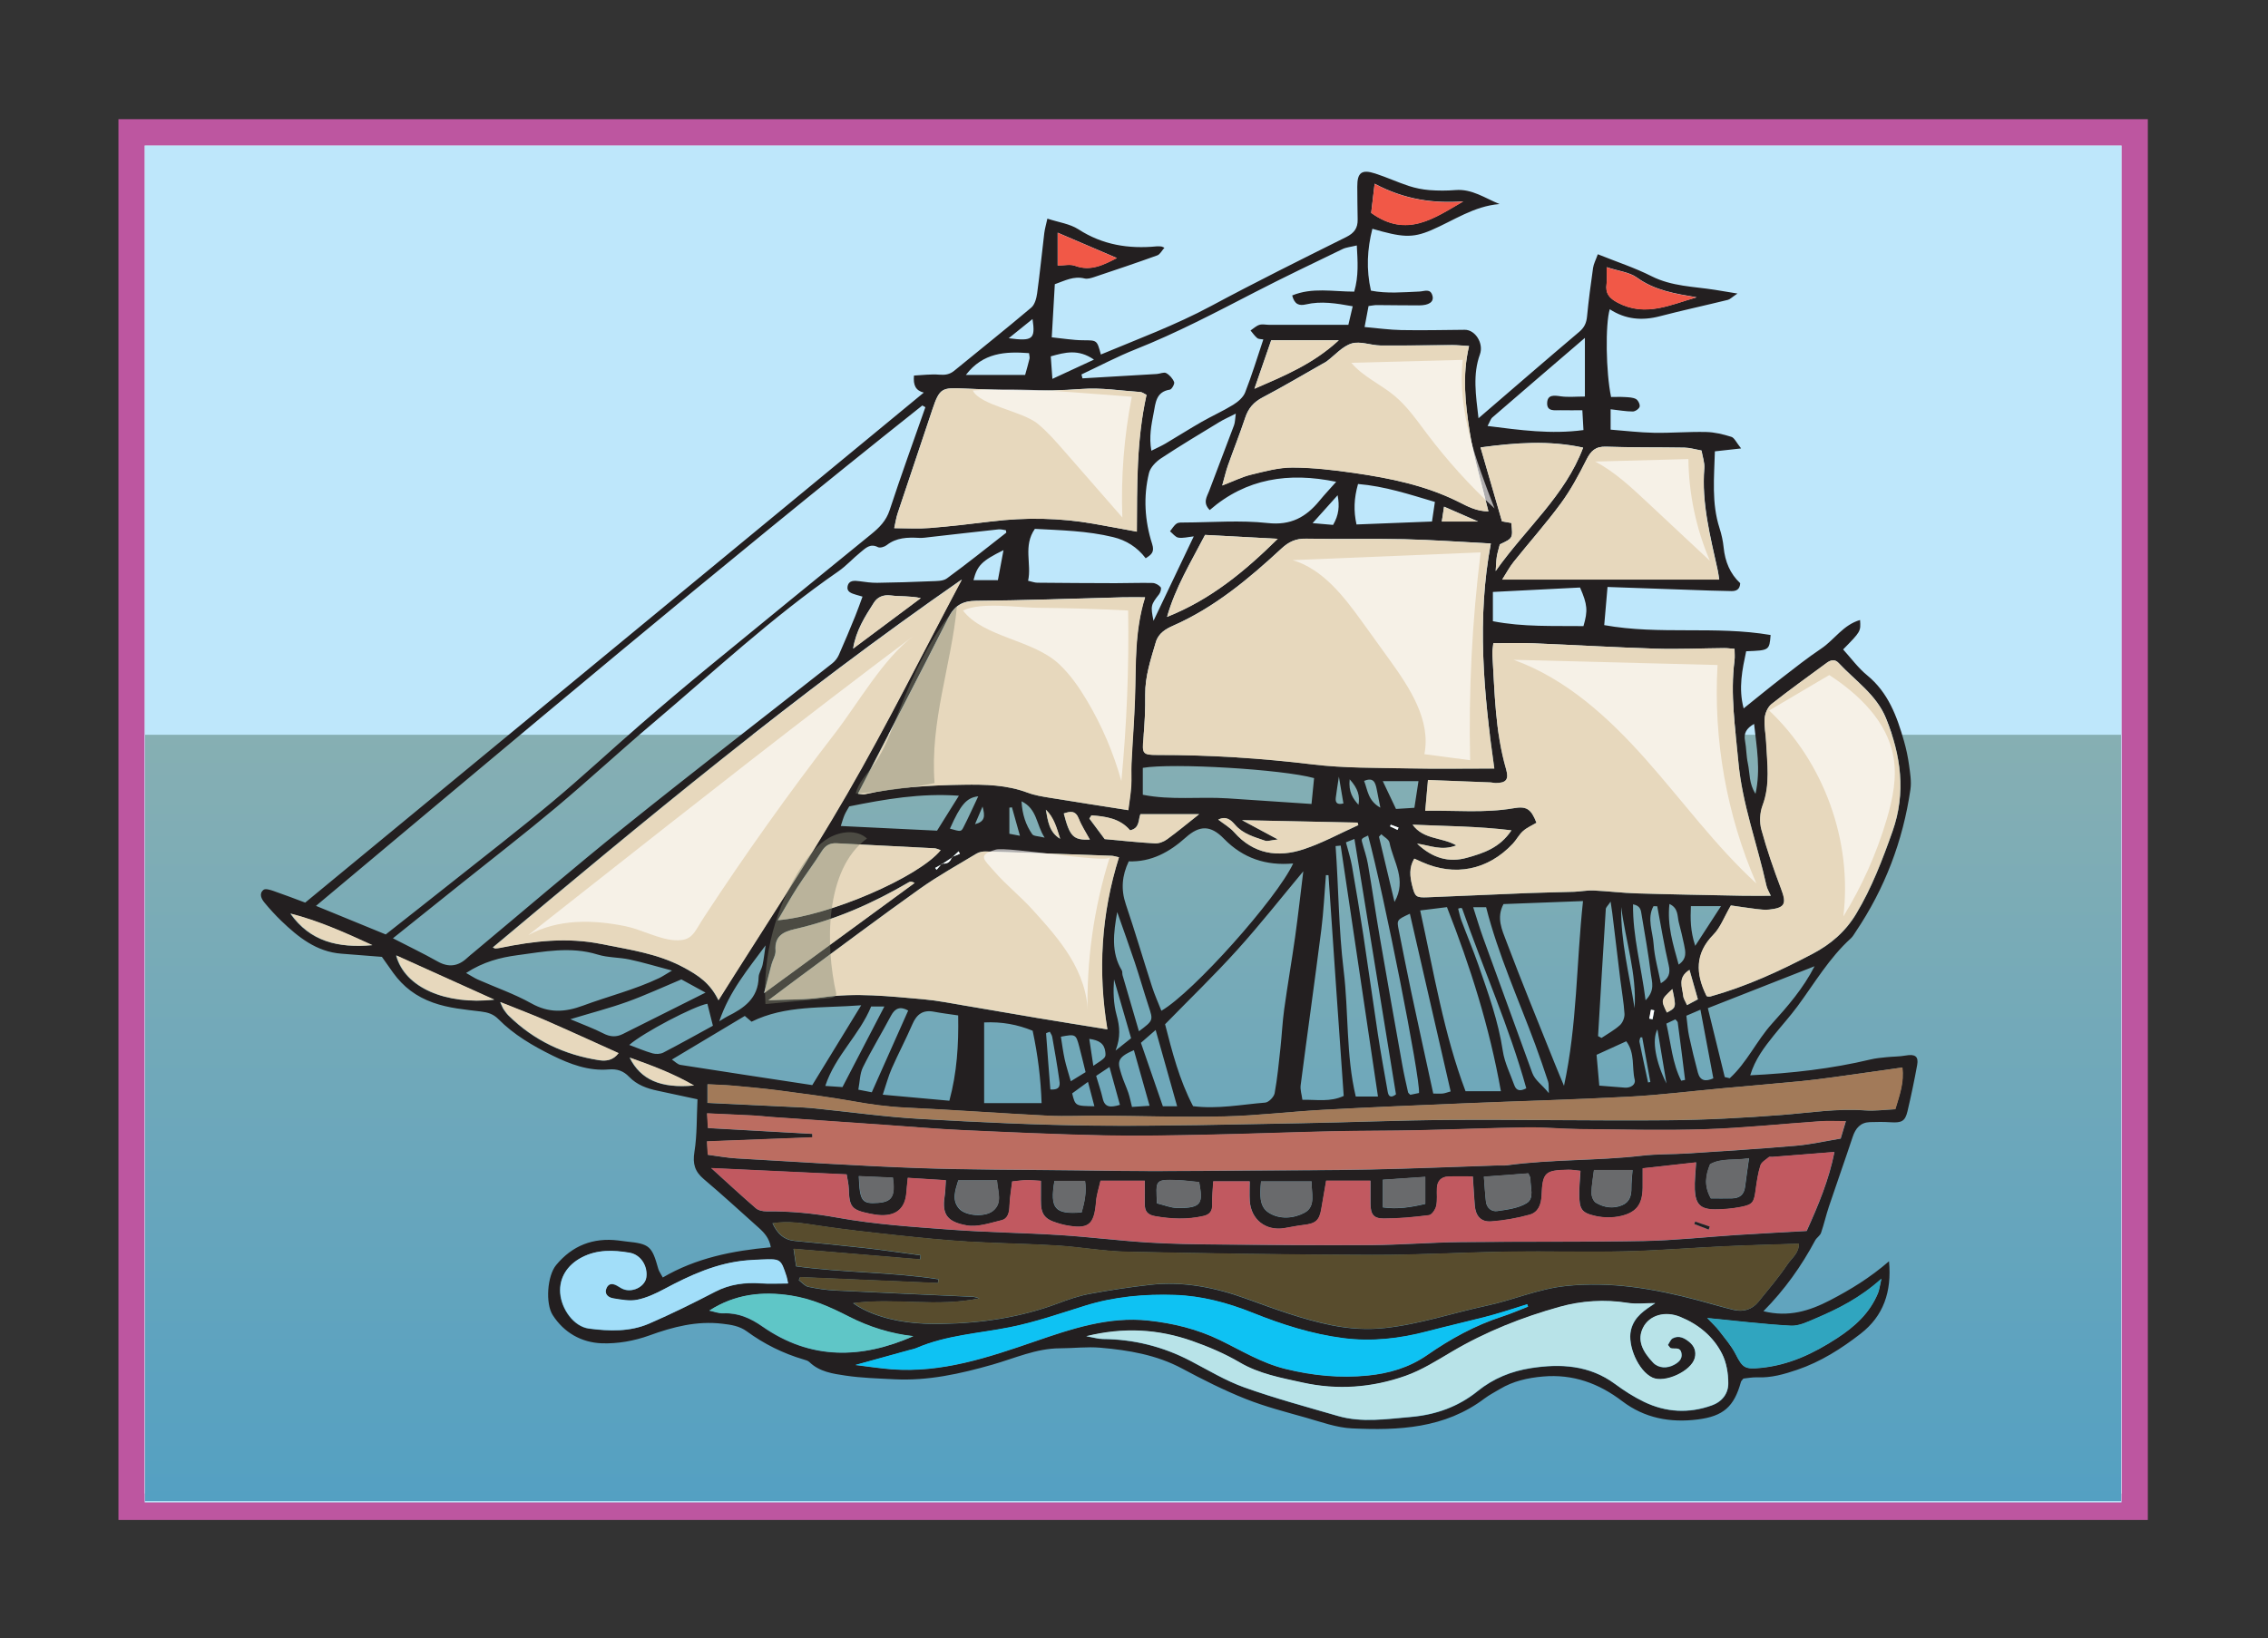 <?xml version="1.0" encoding="UTF-8" standalone="no"?>
<!DOCTYPE svg PUBLIC "-//W3C//DTD SVG 1.1//EN" "http://www.w3.org/Graphics/SVG/1.1/DTD/svg11.dtd">
<svg width="100%" height="100%" viewBox="0 0 962 695" version="1.1" xmlns="http://www.w3.org/2000/svg" xmlns:xlink="http://www.w3.org/1999/xlink" xml:space="preserve" xmlns:serif="http://www.serif.com/" style="fill-rule:evenodd;clip-rule:evenodd;stroke-miterlimit:10;">
    <rect x="0" y="0" width="962" height="695" fill="#333333" stroke="none"/>
    <g transform="matrix(1,0,0,1,-4693.39,-5363.23)">
        <g transform="matrix(5.556,0,0,5.556,3631.89,4783.46)">
            <g transform="matrix(0,1.013,-1.009,0,329.827,90.167)">
                <rect x="23.98" y="-23.98" width="103.604" height="151.558" style="fill:rgb(229,199,223);stroke:rgb(189,86,160);stroke-width:1.99px;"/>
            </g>
        </g>
        <g transform="matrix(5.556,0,0,5.556,3631.89,4783.46)">
            <g transform="matrix(1.009,0,0,-1.013,275.599,-33.603)">
                <rect x="-72.843" y="-249.438" width="149.572" height="102.281" style="fill:rgb(190,231,251);"/>
            </g>
        </g>
        <g transform="matrix(5.556,0,0,5.556,3631.89,4783.46)">
            <g transform="matrix(58.288,0,0,-58.523,248.415,189.72)">
                <rect x="-0.794" y="-0.5" width="2.588" height="1" style="fill:url(#_Linear1);"/>
            </g>
        </g>
        <g transform="matrix(5.556,0,0,5.556,3631.89,4783.46)">
            <g transform="matrix(1.009,0,0,-1.013,297.228,163.531)">
                <path d="M0,-3.748L-0.05,-3.874C0.139,-3.963 0.327,-4.052 0.516,-4.141C0.54,-4.082 0.565,-4.022 0.591,-3.963C0.394,-3.892 0.197,-3.82 0,-3.748M19.943,-17.743L19.709,-17.696C19.662,-17.92 19.614,-18.145 19.567,-18.37C19.65,-18.386 19.734,-18.403 19.817,-18.42L19.943,-17.743ZM-30.884,-2.375C-31.127,-2.944 -31.259,-3.252 -31.456,-3.71C-30.689,-3.507 -30.687,-3.113 -30.884,-2.375M-3.58,-2.143C-3.689,-1.498 -3.786,-0.928 -3.923,-0.124C-4.027,-0.819 -4.106,-1.264 -4.158,-1.712C-4.196,-2.047 -4.092,-2.276 -3.58,-2.143M-3.107,-0.324C-3.208,-1.292 -2.855,-1.78 -2.441,-2.246C-2.318,-1.583 -2.476,-1.017 -3.107,-0.324M19.027,-19.77C18.979,-19.775 18.932,-19.781 18.884,-19.786C18.86,-19.897 18.799,-20.016 18.82,-20.118C19.028,-21.139 19.25,-22.156 19.469,-23.175C19.526,-23.164 19.584,-23.153 19.643,-23.142C19.437,-22.018 19.232,-20.894 19.027,-19.77M-25.02,-4.808C-25.273,-4.023 -25.473,-3.212 -26.101,-2.618C-25.949,-3.453 -25.854,-4.317 -25.02,-4.808M-28.855,-4.43C-28.641,-4.471 -28.389,-4.519 -28.055,-4.581C-28.28,-3.784 -28.47,-3.11 -28.66,-2.437C-28.725,-2.445 -28.79,-2.454 -28.855,-2.461L-28.855,-4.43ZM-0.786,-2.462C-0.913,-1.822 -0.986,-1.432 -1.068,-1.043C-1.167,-0.579 -1.295,-0.145 -2.015,-0.446C-1.741,-1.137 -1.731,-1.933 -0.786,-2.462M21.316,-16.139C20.436,-16.96 20.436,-16.96 20.9,-17.913C21.614,-17.53 21.614,-17.53 21.316,-16.139M-28.905,32.925C-27.077,32.68 -26.876,32.86 -27.103,34.372C-27.674,33.913 -28.187,33.501 -28.905,32.925M3.864,19.114L6.605,19.114C5.588,19.556 4.841,19.88 4.035,20.231C3.977,19.85 3.924,19.503 3.864,19.114M20.863,-23.257C20.62,-21.808 20.399,-20.489 20.179,-19.17C19.731,-19.989 20.069,-21.679 20.863,-23.257M-22.503,-21.922C-21.551,-21.297 -21.55,-21.297 -21.595,-20.879C-21.664,-20.248 -22.067,-19.99 -22.809,-19.891C-22.706,-20.575 -22.613,-21.192 -22.503,-21.922M22.611,-14.692C21.676,-15.28 22.076,-16.007 22.136,-16.655C22.155,-16.871 22.305,-17.076 22.423,-17.352C22.731,-17.187 22.969,-17.06 23.245,-16.913C23.032,-16.166 22.833,-15.469 22.611,-14.692M-27.935,-1.982C-27.879,-2.992 -27.607,-3.773 -27.126,-4.464C-27.019,-4.62 -26.661,-4.602 -26.187,-4.722C-26.84,-3.717 -26.741,-2.559 -27.935,-1.982M-22.423,-24.97C-22.595,-24.316 -22.74,-23.765 -22.907,-23.132C-23.4,-23.49 -23.762,-23.752 -24.104,-24C-23.868,-24.949 -23.868,-24.949 -22.423,-24.97M-22.771,-4.871C-23.079,-4.301 -23.399,-3.827 -23.602,-3.307C-23.854,-2.656 -24.248,-2.733 -24.744,-2.899C-24.288,-4.653 -24.02,-4.917 -22.771,-4.871M-5.913,18.987C-5.441,18.946 -4.889,18.898 -4.363,18.853C-3.925,19.594 -3.864,20.265 -4.018,21.09C-4.706,20.326 -5.299,19.669 -5.913,18.987M-31.21,-1.606C-32.104,-1.709 -32.548,-2.245 -33.352,-4.044C-32.547,-4.271 -32.509,-4.291 -32.33,-3.945C-31.944,-3.198 -31.601,-2.428 -31.21,-1.606M18.45,-17.578C18.625,-14.97 17.761,-12.498 17.438,-9.951C17.39,-12.54 18.051,-15.04 18.45,-17.578M-25.754,-23.705C-24.902,-23.764 -25.038,-23.263 -25.09,-22.896C-25.241,-21.84 -25.428,-20.789 -25.613,-19.738C-25.638,-19.602 -25.735,-19.479 -25.797,-19.354C-25.944,-19.416 -26.08,-19.451 -26.078,-19.476C-25.98,-20.852 -25.871,-22.226 -25.754,-23.705M-19.645,-19.842C-20.092,-18.307 -20.515,-16.855 -20.937,-15.404C-21.003,-16.326 -20.98,-17.243 -20.742,-18.099C-20.502,-18.956 -20.426,-19.764 -20.819,-20.771C-20.356,-20.404 -20.046,-20.159 -19.645,-19.842M-20.49,-24.865C-20.755,-23.909 -21.001,-23.019 -21.281,-22.011C-21.698,-22.287 -21.986,-22.478 -22.29,-22.68C-22.109,-23.291 -21.92,-23.832 -21.792,-24.388C-21.636,-25.062 -21.216,-25.081 -20.49,-24.865M21.784,-14.292C22.439,-13.84 22.301,-13.306 22.197,-12.796C22.082,-12.232 21.941,-11.674 21.797,-11.116C21.673,-10.636 21.78,-10.037 21.087,-9.721C20.905,-11.347 21.364,-12.772 21.784,-14.292M-29.299,16.95C-30.94,16.146 -31.287,15.793 -31.571,14.686L-29.724,14.686C-29.578,15.465 -29.445,16.174 -29.299,16.95M20.854,-18.74C21.206,-20.268 21.309,-21.738 21.978,-23.044C22.126,-23.012 22.271,-22.988 22.27,-22.981C22.093,-21.534 21.907,-20.089 21.714,-18.644C21.705,-18.581 21.623,-18.527 21.535,-18.419C21.335,-18.513 21.122,-18.614 20.854,-18.74M27.492,3.851C26.909,3.518 26.697,3.148 26.806,2.579C26.912,2.016 26.9,1.43 27.021,0.872C27.178,0.145 27.096,-0.653 27.6,-1.416C28.004,0.426 27.682,2.106 27.492,3.851M-0.716,-4.464C-0.773,-4.528 -0.832,-4.591 -0.89,-4.654C-0.505,-6.263 -0.12,-7.871 0.285,-9.568C1.243,-7.9 0.188,-6.53 -0.095,-5.092C-0.142,-4.851 -0.501,-4.672 -0.716,-4.464M22.71,-9.883C22.669,-10.843 22.662,-11.734 23.038,-12.879C23.765,-11.764 24.352,-10.863 24.99,-9.883L22.71,-9.883ZM-22.454,31.313C-23.645,32.134 -24.65,31.859 -25.723,31.559C-25.685,31.031 -25.648,30.532 -25.6,29.861C-24.503,30.367 -23.567,30.799 -22.454,31.313M-57.597,-21.31C-56.766,-22.976 -55.252,-23.642 -52.731,-23.412C-54.361,-22.477 -55.936,-21.901 -57.597,-21.31M-23.088,-22.399C-23.254,-21.73 -23.403,-21.095 -23.571,-20.465C-23.819,-19.532 -23.851,-19.52 -24.957,-19.728C-24.864,-20.293 -24.795,-20.864 -24.672,-21.422C-24.554,-21.955 -24.381,-22.476 -24.208,-23.086C-23.748,-22.804 -23.438,-22.614 -23.088,-22.399M-0.602,-0.463C-0.226,-1.252 0.079,-1.89 0.398,-2.559C0.898,-2.528 1.331,-2.501 1.79,-2.472C1.905,-1.721 2.002,-1.094 2.099,-0.463L-0.602,-0.463ZM20.165,-9.896C20.07,-9.893 19.975,-9.89 19.88,-9.887C19.368,-10.81 19.828,-11.809 19.89,-12.752C19.954,-13.731 20.241,-14.695 20.437,-15.698C21.042,-15.341 21.177,-14.953 21.03,-14.328C20.687,-12.864 20.447,-11.375 20.165,-9.896M19.281,-16.982C20.027,-16.227 19.753,-15.578 19.684,-15.014C19.5,-13.505 19.228,-12.008 18.977,-10.509C18.927,-10.213 18.911,-9.856 18.333,-9.748C18.304,-12.183 18.962,-14.427 19.281,-16.982M-37.675,-30.355C-38.516,-30.318 -39.378,-30.28 -40.251,-30.242C-40.178,-32.136 -40.017,-32.345 -38.797,-32.257C-37.741,-32.181 -37.474,-31.763 -37.675,-30.355M-83.271,-10.449C-81.785,-12.545 -79.693,-13.062 -77.077,-12.829C-79.226,-11.845 -81.184,-10.979 -83.271,-10.449M-19.433,-20.745C-20.816,-21.319 -20.641,-21.701 -20.374,-22.576C-20.232,-23.043 -20.013,-23.488 -19.855,-23.952C-19.746,-24.274 -19.682,-24.612 -19.578,-25.021C-19.201,-24.997 -18.81,-24.972 -18.246,-24.935C-18.661,-23.47 -19.038,-22.139 -19.433,-20.745M-23.387,-32.972C-23.177,-32.217 -23.001,-31.447 -23.134,-30.602L-25.447,-30.602C-25.805,-32.696 -25.409,-33.144 -23.387,-32.972M-32.146,30.158L-27.663,30.158C-27.539,30.607 -27.423,30.993 -27.33,31.385C-27.305,31.494 -27.349,31.62 -27.368,31.801C-29.16,31.937 -30.851,31.846 -32.146,30.158M23.433,-17.692C22.995,-17.879 22.674,-18.016 22.368,-18.146C22.442,-18.725 22.472,-19.217 22.574,-19.694C22.772,-20.612 22.998,-21.526 23.24,-22.435C23.412,-23.075 23.841,-23.12 24.408,-22.865C24.086,-21.156 23.769,-19.476 23.433,-17.692M-50.806,-18.565C-50.47,-18.363 -50.334,-18.268 -50.188,-18.196C-48.939,-17.581 -47.86,-16.846 -47.826,-15.242C-47.819,-14.932 -47.595,-14.632 -47.528,-14.315C-47.426,-13.83 -47.374,-13.334 -47.3,-12.842C-48.613,-14.619 -50.023,-16.269 -50.806,-18.565M-17.692,-32.291C-17.149,-32.42 -16.644,-32.635 -16.136,-32.642C-14.225,-32.667 -14.225,-32.229 -14.496,-30.691C-15.01,-30.642 -15.561,-30.564 -16.113,-30.543C-17.881,-30.476 -17.764,-30.538 -17.692,-32.291M-16.162,-24.972C-16.721,-22.996 -17.235,-21.177 -17.788,-19.221C-18.246,-19.618 -18.544,-19.877 -18.902,-20.187C-18.339,-21.808 -17.796,-23.374 -17.242,-24.972L-16.162,-24.972ZM-20.725,38.975C-22.198,39.603 -23.633,40.215 -25.204,40.885L-25.204,38.413C-24.702,38.413 -24.254,38.524 -23.896,38.392C-22.708,37.952 -21.741,38.456 -20.725,38.975M-0.597,-30.513L-0.597,-32.596C0.524,-32.753 1.541,-32.585 2.615,-32.333L2.615,-30.296C1.559,-30.368 0.588,-30.433 -0.597,-30.513M-39.314,-17.452C-40.207,-19.616 -42.024,-21.144 -42.783,-23.437C-42.246,-23.474 -41.78,-23.506 -41.483,-23.526C-40.381,-21.415 -39.362,-19.463 -38.313,-17.452L-39.314,-17.452ZM-29.8,-30.553L-32.724,-30.553C-32.959,-31.319 -33.232,-32.05 -32.66,-32.693C-32.166,-33.247 -30.718,-33.353 -30.103,-32.865C-29.354,-32.272 -29.733,-31.442 -29.8,-30.553M18.297,-29.785L15.38,-29.785C15.307,-30.394 15.196,-30.953 15.191,-31.512C15.188,-31.762 15.329,-32.13 15.523,-32.246C16.137,-32.61 16.828,-32.72 17.516,-32.43C18.079,-32.192 18.219,-31.707 18.21,-31.135C18.204,-30.732 18.26,-30.33 18.297,-29.785M15.779,-23.416C16.573,-23.478 17.141,-23.524 17.708,-23.567C18.15,-23.601 18.552,-23.343 18.459,-22.966C18.23,-22.037 18.504,-20.988 17.821,-20.072C17.061,-20.417 16.336,-20.746 15.573,-21.092C15.649,-21.945 15.713,-22.665 15.779,-23.416M-40.684,9.532C-38.978,10.801 -37.272,12.069 -35.566,13.337C-36.387,13.514 -37.121,13.447 -37.836,13.536C-38.415,13.607 -38.843,13.411 -39.11,12.995C-39.784,11.947 -40.464,10.892 -40.684,9.532M-39.264,-23.917C-38.314,-21.791 -37.413,-19.774 -36.51,-17.754C-37.099,-17.428 -37.499,-17.557 -37.814,-18.149C-38.508,-19.451 -39.28,-20.713 -39.936,-22.034C-40.172,-22.51 -40.165,-23.107 -40.283,-23.72C-39.955,-23.784 -39.639,-23.845 -39.264,-23.917M10.256,-23.617C8.962,-18.982 6.992,-14.592 5.403,-10.067C5.395,-10.042 5.336,-10.024 5.3,-10.021C5.265,-10.018 5.229,-10.039 5.1,-10.074C5.181,-10.371 5.24,-10.686 5.352,-10.982C5.771,-12.095 6.236,-13.191 6.63,-14.313C7.374,-16.442 8.142,-18.561 8.482,-20.814C8.614,-21.689 9.042,-22.52 9.343,-23.369C9.514,-23.852 9.845,-23.829 10.256,-23.617M-75.267,-13.604C-74.616,-16.051 -71.479,-17.344 -67.849,-16.94C-70.395,-15.795 -72.741,-14.74 -75.267,-13.604M24.224,-31.918C24.766,-31.918 25.297,-31.926 25.827,-31.916C26.397,-31.906 26.74,-31.634 26.812,-31.043C26.895,-30.373 26.997,-29.706 27.11,-28.89C26.032,-29.082 25.038,-28.853 24.169,-29.342C23.82,-30.185 23.693,-30.971 24.224,-31.918M7.049,-30.285C7.105,-30.983 7.136,-31.58 7.207,-32.173C7.266,-32.662 7.649,-32.934 8.066,-32.873C8.82,-32.763 9.642,-32.662 10.273,-32.285C10.9,-31.911 10.548,-31.084 10.573,-30.45C10.578,-30.342 10.493,-30.23 10.414,-30.033C9.373,-30.111 8.324,-30.189 7.049,-30.285M-19.052,-19.318C-17.954,-18.498 -17.966,-18.502 -18.323,-17.42C-18.682,-16.331 -18.997,-15.228 -19.361,-14.141C-19.777,-12.897 -20.227,-11.665 -20.696,-10.331C-20.977,-11.914 -21.171,-13.366 -20.348,-14.729C-20.29,-14.825 -20.326,-14.974 -20.292,-15.091C-19.894,-16.461 -19.49,-17.83 -19.052,-19.318M-9.815,-30.641C-9.903,-31.648 -9.96,-32.524 -9.244,-32.989C-8.404,-33.535 -7.311,-33.43 -6.507,-32.989C-5.638,-32.512 -6.021,-31.477 -5.988,-30.641L-9.815,-30.641ZM16.34,38.284C16.34,37.661 16.376,37.336 16.333,37.023C16.234,36.308 16.526,35.95 17.179,35.608C19.296,34.501 21.191,35.467 23.146,36.013C21.549,36.285 19.995,36.515 18.625,37.504C18.065,37.908 17.268,37.982 16.34,38.284M-3.39,-5.076C-3.217,-5.741 -3.033,-6.289 -2.935,-6.852C-2.629,-8.592 -2.339,-10.334 -2.072,-12.08C-1.694,-14.561 -1.354,-17.047 -0.975,-19.528C-0.75,-20.99 -0.485,-22.445 -0.225,-23.9C-0.147,-24.331 0.104,-24.299 0.396,-24.073C-0.649,-17.67 -1.693,-11.274 -2.747,-4.821C-3.039,-4.936 -3.188,-4.996 -3.39,-5.076M-51.704,-17.244C-52.682,-17.401 -56.554,-19.417 -57.616,-20.348C-56.996,-20.577 -56.434,-20.82 -55.849,-20.984C-55.598,-21.054 -55.259,-21.04 -55.033,-20.923C-53.729,-20.249 -52.447,-19.533 -51.286,-18.901C-51.456,-18.227 -51.58,-17.734 -51.704,-17.244M-22.652,-3.042C-22.705,-3.123 -22.757,-3.204 -22.809,-3.284C-22.401,-3.83 -21.993,-4.375 -21.649,-4.834C-20.305,-4.955 -19.081,-5.088 -17.853,-5.156C-17.554,-5.173 -17.196,-5.039 -16.947,-4.86C-16.178,-4.307 -15.447,-3.699 -14.5,-2.953L-18.946,-2.953C-19.119,-3.344 -18.973,-4.017 -19.729,-4.169C-20.493,-3.275 -21.56,-3.122 -22.652,-3.042M-1.22,44.576C-1.338,43.577 -1.416,42.917 -1.479,42.379C1.229,40.429 3.322,42.008 5.486,43.244C3.24,43.086 1.08,43.362 -1.22,44.576M-10.315,29.122C-8.076,30.094 -5.891,30.976 -3.934,32.779L-9.045,32.779C-9.467,31.565 -9.892,30.343 -10.315,29.122M-67.396,-17.121C-67.242,-17.448 -67.205,-17.565 -67.137,-17.662C-67.021,-17.831 -66.901,-18.002 -66.755,-18.145C-64.843,-20.017 -62.537,-21.099 -59.91,-21.504C-59.389,-21.584 -58.857,-21.519 -58.444,-20.971C-60.322,-20.129 -62.146,-19.295 -63.985,-18.495C-65.033,-18.039 -66.106,-17.638 -67.396,-17.121M1.995,-5.174C3.167,-6.282 4.407,-6.618 5.759,-6.242C6.995,-5.897 8.248,-5.505 9.134,-4.171C6.572,-3.859 4.161,-3.858 1.653,-3.746C2.479,-4.883 3.849,-4.674 4.965,-5.307C3.849,-5.739 2.988,-5.312 1.995,-5.174M6.237,-9.965C6.521,-10.838 6.729,-11.548 6.981,-12.243C8.217,-15.644 9.47,-19.038 10.702,-22.439C10.916,-23.031 11.425,-23.31 11.963,-23.985C11.937,-23.488 11.967,-23.29 11.91,-23.12C11.598,-22.184 11.278,-21.249 10.935,-20.324C9.663,-16.899 8.138,-13.566 7.216,-9.965L6.237,-9.965ZM15.686,-19.684C15.773,-19.729 15.861,-19.774 15.949,-19.82C16.419,-19.504 16.929,-19.23 17.345,-18.853C17.553,-18.665 17.704,-18.284 17.687,-18.001C17.632,-17.143 17.477,-16.291 17.371,-15.436C17.165,-13.765 16.968,-12.094 16.765,-10.423C16.738,-10.201 16.7,-9.981 16.636,-9.544C16.426,-9.858 16.28,-9.976 16.272,-10.102C16.068,-13.295 15.878,-16.49 15.686,-19.684M-2.474,21.937C-2.784,20.856 -2.817,19.907 -2.59,18.886C-0.666,18.961 1.198,19.034 3.122,19.108C3.201,19.647 3.271,20.11 3.341,20.585C1.374,21.164 -0.438,21.766 -2.474,21.937M-2.453,-3.778C-2.472,-3.715 -2.489,-3.652 -2.508,-3.589C-5.337,-3.53 -8.167,-3.471 -11.252,-3.407C-10.316,-3.908 -9.558,-4.314 -8.539,-4.86C-9.073,-4.917 -9.323,-5.019 -9.517,-4.952C-10.327,-4.671 -11.173,-4.454 -11.777,-3.756C-12.081,-3.405 -12.444,-3.06 -13.053,-3.365C-12.613,-3.705 -12.169,-3.953 -11.851,-4.312C-10.385,-5.967 -8.549,-6.243 -6.589,-5.597C-5.165,-5.127 -3.828,-4.394 -2.453,-3.778M-62.073,-18.409C-61.071,-18.832 -60.303,-19.106 -59.585,-19.476C-59.064,-19.744 -58.604,-19.778 -58.089,-19.519C-56.101,-18.521 -54.109,-17.533 -51.843,-16.404C-52.658,-15.96 -53.212,-15.658 -53.673,-15.407C-55.124,-16.012 -56.425,-16.616 -57.771,-17.098C-59.1,-17.574 -60.474,-17.928 -62.073,-18.409M1.448,-10.458C0.448,-10.92 0.45,-10.92 0.612,-11.72C0.922,-13.248 1.215,-14.779 1.54,-16.304C2.086,-18.862 2.65,-21.415 3.217,-24.014C3.555,-24.014 3.755,-24.03 3.951,-24.009C4.105,-23.992 4.256,-23.929 4.533,-23.852C3.501,-19.369 2.478,-14.927 1.448,-10.458M-34.327,-4.196C-33.773,-3.314 -33.259,-2.494 -32.674,-1.562C-35.584,-1.354 -38.271,-1.825 -40.971,-2.366C-41.095,-2.589 -41.233,-2.794 -41.329,-3.018C-41.437,-3.269 -41.507,-3.535 -41.61,-3.845C-39.119,-3.965 -36.715,-4.081 -34.327,-4.196M2.14,-23.971C2.231,-22.769 -0.525,-8.951 -1.713,-4.562C-2.199,-4.781 -2.232,-4.805 -2.171,-5.044C-2.027,-5.599 -1.826,-6.142 -1.729,-6.704C-1.407,-8.563 -1.138,-10.432 -0.817,-12.291C-0.266,-15.487 0.306,-18.681 0.878,-21.873C1,-22.557 1.158,-23.234 1.31,-23.913C1.323,-23.977 1.406,-24.026 1.479,-24.107C1.695,-24.062 1.927,-24.015 2.14,-23.971M14.582,11.224C14.924,12.39 14.886,12.844 14.323,14.133C12.169,14.024 9.982,13.914 7.729,13.799L7.729,11.593C10.032,11.146 12.314,11.251 14.582,11.224M-47.421,-16.44C-43.454,-13.548 -39.746,-10.844 -36.038,-8.141C-36.25,-8.018 -36.374,-8.027 -36.47,-8.083C-39.181,-9.663 -42.024,-10.922 -45.097,-11.617C-45.964,-11.813 -46.64,-12.135 -46.56,-13.229C-46.535,-13.572 -46.769,-13.931 -46.865,-14.287C-47.034,-14.907 -47.188,-15.531 -47.421,-16.44M-14.051,18.101C-15.137,16.016 -16.293,14.15 -16.927,11.922C-13.623,13.233 -11.062,15.344 -8.554,17.807C-10.465,17.909 -12.22,18.003 -14.051,18.101M-3.787,-5.322C-3.915,-5.334 -4.044,-5.345 -4.172,-5.357C-3.947,-8.479 -3.943,-11.615 -3.563,-14.726C-3.177,-17.888 -3.393,-21.113 -2.647,-24.236L-0.966,-24.236C-1.915,-17.873 -2.852,-11.598 -3.787,-5.322M-27.094,-19.276C-28.245,-18.81 -29.417,-18.589 -30.764,-18.651L-30.764,-24.734L-26.417,-24.734C-26.477,-22.92 -26.697,-21.115 -27.094,-19.276M14.69,32.951C12.296,30.903 9.99,28.937 7.695,26.959C7.556,26.838 7.499,26.623 7.325,26.31C9.795,26 12.124,25.673 14.582,26.002C14.552,26.537 14.527,26.971 14.498,27.495C13.894,27.495 13.366,27.487 12.84,27.498C12.406,27.506 11.805,27.374 11.835,28.055C11.863,28.68 12.35,28.621 12.854,28.547C13.413,28.466 13.993,28.529 14.69,28.529L14.69,32.951ZM25.272,-22.769C25.398,-22.798 25.523,-22.828 25.649,-22.858C26.95,-21.68 27.681,-20.03 28.853,-18.737C30.031,-17.436 31.207,-16.096 32.068,-14.415C29.31,-15.495 26.688,-16.521 23.994,-17.576C24.432,-19.353 24.852,-21.061 25.272,-22.769M-33.395,-24.554C-32.823,-22.443 -32.687,-20.352 -32.729,-18.123C-33.378,-18.026 -33.978,-17.956 -34.569,-17.843C-35.398,-17.685 -35.87,-18.04 -36.194,-18.789C-36.681,-19.915 -37.26,-21.001 -37.756,-22.124C-38.014,-22.71 -38.177,-23.337 -38.435,-24.099C-36.662,-24.259 -35.054,-24.404 -33.395,-24.554M-4.711,-7.554L-4.904,-7.545C-5.018,-8.92 -5.079,-10.302 -5.254,-11.669C-5.754,-15.577 -6.308,-19.477 -6.816,-23.384C-6.861,-23.725 -6.735,-24.087 -6.684,-24.484C-5.601,-24.46 -4.583,-24.67 -3.558,-24.192C-3.754,-21.39 -3.95,-18.628 -4.142,-15.866C-4.334,-13.095 -4.521,-10.324 -4.711,-7.554M23.95,-40.942C24.336,-41.347 24.613,-41.592 24.834,-41.88C25.281,-42.464 25.78,-43.029 26.109,-43.678C26.634,-44.709 26.814,-44.811 27.978,-44.701C30.13,-44.497 31.993,-43.614 33.774,-42.458C35.113,-41.589 36.253,-40.563 36.873,-39.056C36.971,-38.817 36.997,-38.549 37.129,-37.981C35.503,-39.438 33.849,-40.253 32.149,-40.975C31.554,-41.228 30.899,-41.553 30.289,-41.521C28.249,-41.415 26.217,-41.162 23.95,-40.942M-5.8,-0.234C-8.187,0.432 -16.511,0.924 -18.759,0.538L-18.759,-1.489C-16.621,-1.916 -14.477,-1.623 -12.358,-1.759C-10.249,-1.895 -8.141,-2.04 -5.994,-2.183C-5.917,-1.412 -5.857,-0.814 -5.8,-0.234M-51.568,-40.382C-51.214,-40.454 -50.857,-40.599 -50.507,-40.583C-49.381,-40.536 -48.453,-40.948 -47.543,-41.581C-43.908,-44.108 -40.078,-44.039 -36.139,-42.313C-37.862,-42.125 -39.496,-41.609 -41.015,-40.835C-42.417,-40.121 -43.814,-39.497 -45.385,-39.251C-47.567,-38.911 -49.635,-39.141 -51.568,-40.382M8.256,17.39C8.165,17.031 8.075,16.756 8.029,16.475C7.983,16.194 7.981,15.905 7.942,15.382C10.235,18.621 13.192,21.05 14.558,24.683C11.987,25.24 9.482,25.058 6.797,24.698C7.363,22.751 7.885,20.959 8.419,19.124C8.595,19.094 8.869,19.047 9.127,19.003C9.248,17.851 9.248,17.851 8.256,17.39M-46.388,-10.948C-42.547,-10.642 -35.716,-7.702 -34.067,-5.667C-34.237,-5.614 -34.385,-5.533 -34.536,-5.525C-37.003,-5.394 -39.47,-5.274 -41.937,-5.148C-42.432,-5.123 -42.776,-5.298 -43.056,-5.74C-43.649,-6.676 -44.321,-7.561 -44.923,-8.492C-45.426,-9.269 -45.874,-10.082 -46.388,-10.948M8.335,-23.837C7.466,-18.976 6.03,-14.468 4.254,-9.96C3.582,-10.043 2.92,-10.125 2.228,-10.21C3.268,-14.915 4.021,-19.525 5.659,-23.837L8.335,-23.837ZM-69.961,-14.924C-69.569,-15.144 -69.333,-15.304 -69.077,-15.417C-67.727,-16.012 -66.317,-16.496 -65.035,-17.209C-63.698,-17.954 -62.5,-17.897 -61.098,-17.379C-59.187,-16.672 -57.195,-16.184 -55.343,-15.304C-55.102,-15.189 -54.879,-15.034 -54.382,-14.741C-55.63,-14.412 -56.597,-14.118 -57.581,-13.909C-58.38,-13.739 -59.234,-13.774 -60.007,-13.535C-62.055,-12.902 -64.085,-13.319 -66.098,-13.586C-67.371,-13.755 -68.66,-14.081 -69.961,-14.924M-43.767,-23.376C-42.519,-21.347 -41.362,-19.466 -40.067,-17.359C-43.03,-17.588 -45.797,-17.336 -48.363,-18.596C-48.536,-18.448 -48.705,-18.305 -48.873,-18.162C-50.731,-19.269 -52.533,-20.343 -54.391,-21.451C-54.149,-21.605 -53.961,-21.816 -53.746,-21.851C-50.465,-22.366 -47.181,-22.859 -43.767,-23.376M14.548,-9.503C12.408,-9.583 10.448,-9.658 8.531,-9.73C7.975,-10.77 8.425,-11.685 8.744,-12.53C9.909,-15.606 11.165,-18.647 12.39,-21.7C12.622,-22.279 12.869,-22.852 13.109,-23.429C14.11,-18.83 14.039,-14.214 14.548,-9.503M-45.611,-38.338C-45.675,-38.048 -45.69,-37.927 -45.728,-37.812C-46.169,-36.477 -46.17,-36.477 -47.638,-36.535C-48.005,-36.549 -48.373,-36.567 -48.739,-36.598C-51.004,-36.791 -53.014,-37.71 -54.986,-38.76C-55.632,-39.104 -56.323,-39.426 -57.032,-39.568C-57.607,-39.684 -58.247,-39.558 -58.846,-39.46C-59.236,-39.397 -59.557,-39.121 -59.343,-38.669C-59.166,-38.291 -58.829,-38.334 -58.502,-38.533C-58.328,-38.639 -58.147,-38.757 -57.953,-38.807C-57.234,-38.99 -56.427,-38.514 -56.339,-37.875C-56.223,-37.031 -56.757,-36.165 -57.613,-36.021C-58.836,-35.815 -60.063,-35.769 -61.23,-36.378C-62.333,-36.954 -62.933,-37.924 -62.851,-39.05C-62.763,-40.261 -61.829,-41.586 -60.677,-41.737C-59.139,-41.938 -57.576,-41.989 -56.123,-41.362C-54.428,-40.631 -52.768,-39.811 -51.127,-38.963C-50.021,-38.392 -48.879,-38.247 -47.666,-38.331C-47.017,-38.375 -46.361,-38.338 -45.611,-38.338M-2.763,36.437C-2.416,37.628 -2.502,38.711 -2.567,39.919C-3.034,39.805 -3.369,39.78 -3.65,39.644C-5.87,38.574 -8.098,37.516 -10.289,36.389C-13.252,34.865 -16.199,33.32 -19.304,32.091C-20.701,31.538 -22.037,30.832 -23.4,30.195C-23.375,30.096 -23.35,29.998 -23.324,29.9C-21.45,30.008 -19.576,30.115 -17.702,30.229C-17.46,30.243 -17.166,30.391 -16.993,30.298C-16.736,30.16 -16.497,29.889 -16.39,29.62C-16.336,29.484 -16.568,29.071 -16.711,29.049C-17.76,28.89 -17.792,28.052 -17.937,27.299C-18.111,26.397 -18.301,25.489 -18.111,24.445C-17.686,24.659 -17.354,24.803 -17.043,24.985C-16.127,25.524 -15.229,26.095 -14.305,26.621C-13.521,27.068 -12.689,27.435 -11.923,27.906C-11.561,28.129 -11.163,28.463 -11.016,28.838C-10.507,30.132 -10.102,31.466 -9.64,32.835C-9.797,32.865 -9.99,32.847 -10.099,32.934C-10.295,33.093 -10.441,33.314 -10.608,33.509C-10.387,33.656 -10.182,33.856 -9.938,33.933C-9.714,34.003 -9.447,33.936 -9.2,33.936C-7.236,33.935 -5.272,33.935 -3.206,33.935C-3.118,34.31 -3.011,34.768 -2.878,35.333C-4.149,35.562 -5.27,35.739 -6.411,35.476C-6.934,35.355 -7.279,35.468 -7.457,36.149C-5.945,36.771 -4.397,36.441 -2.763,36.437M-17.354,-17.772C-14.948,-16.386 -8.611,-9.31 -7.382,-6.669C-9.416,-6.85 -11.17,-6.288 -12.622,-4.801C-13.624,-3.774 -14.459,-3.774 -15.513,-4.713C-16.742,-5.808 -18.108,-6.567 -19.823,-6.509C-20.337,-7.586 -20.426,-8.624 -20.043,-9.749C-19.343,-11.807 -18.73,-13.894 -18.06,-15.961C-17.862,-16.574 -17.594,-17.164 -17.354,-17.772M-6.616,-7.259C-8.258,-9.217 -9.864,-11.254 -11.603,-13.172C-13.336,-15.085 -15.202,-16.878 -17.074,-18.789C-16.544,-20.839 -16.002,-22.979 -14.955,-24.965C-13.088,-25.199 -11.295,-24.839 -9.497,-24.695C-9.233,-24.674 -8.837,-24.269 -8.785,-23.99C-8.577,-22.865 -8.47,-21.721 -8.345,-20.581C-8.239,-19.61 -8.196,-18.63 -8.062,-17.663C-7.808,-15.832 -7.488,-14.011 -7.231,-12.18C-6.998,-10.516 -6.812,-8.845 -6.616,-7.259M10.392,-40.081C10.37,-40.023 10.35,-39.964 10.329,-39.906C9.749,-40.089 9.17,-40.277 8.587,-40.453C8.078,-40.606 7.568,-40.757 7.053,-40.887C5.623,-41.246 4.187,-41.577 2.761,-41.95C0.675,-42.495 -1.423,-42.739 -3.58,-42.462C-5.966,-42.155 -8.225,-41.436 -10.444,-40.549C-12.328,-39.796 -14.298,-39.273 -16.309,-39.206C-18.597,-39.128 -20.894,-39.324 -23.118,-40.015C-25.001,-40.6 -26.878,-41.253 -28.805,-41.636C-31.173,-42.107 -33.611,-42.233 -35.871,-43.202C-36.058,-43.282 -36.265,-43.316 -36.464,-43.371C-37.763,-43.729 -39.063,-44.087 -40.499,-44.483C-39.48,-44.605 -38.626,-44.739 -37.766,-44.805C-33.976,-45.093 -30.45,-43.915 -26.955,-42.714C-24.148,-41.749 -21.346,-40.811 -18.341,-41.131C-16.476,-41.33 -14.649,-41.769 -12.917,-42.607C-11.301,-43.389 -9.771,-44.333 -7.969,-44.776C-5.896,-45.286 -3.836,-45.484 -1.741,-45.277C-0.139,-45.118 1.387,-44.683 2.759,-43.733C4.518,-42.515 6.39,-41.486 8.445,-40.825C9.105,-40.612 9.743,-40.331 10.392,-40.081M-4.127,22.102C-7.726,22.845 -10.94,22.357 -13.696,19.973C-14.25,20.533 -13.902,20.981 -13.74,21.412C-13.12,23.064 -12.477,24.707 -11.858,26.36C-11.773,26.589 -11.779,26.854 -11.724,27.242C-12.25,26.974 -12.627,26.812 -12.974,26.601C-14.45,25.706 -15.936,24.822 -17.378,23.873C-17.766,23.618 -18.187,23.189 -18.291,22.766C-18.729,20.979 -18.616,19.169 -18.056,17.426C-17.858,16.812 -18.091,16.623 -18.541,16.339C-19.188,17.186 -20.023,17.696 -21.004,17.934C-22.971,18.412 -24.981,18.448 -26.925,18.556C-27.834,17.254 -27.153,15.914 -27.439,14.642C-27.142,14.576 -26.943,14.497 -26.743,14.495C-24.773,14.475 -22.803,14.464 -20.833,14.46C-19.894,14.459 -18.955,14.498 -18.017,14.475C-17.805,14.469 -17.547,14.323 -17.409,14.159C-17.335,14.071 -17.419,13.764 -17.525,13.628C-18.154,12.823 -18.179,12.756 -17.949,11.624C-16.944,13.723 -15.945,15.811 -14.904,17.988C-15.357,17.942 -15.728,17.835 -16.069,17.893C-16.3,17.932 -16.491,18.203 -16.7,18.37C-16.537,18.569 -16.404,18.814 -16.2,18.951C-16.049,19.053 -15.804,19.033 -15.601,19.034C-13.5,19.042 -11.381,19.22 -9.306,18.993C-7.555,18.801 -6.405,19.441 -5.386,20.682C-4.999,21.152 -4.578,21.594 -4.127,22.102M24.857,14.739C24.818,14.984 24.792,15.222 24.74,15.454C24.184,17.982 23.516,20.492 23.73,23.127C23.765,23.553 23.598,23.995 23.519,24.464C23.029,24.551 22.631,24.675 22.23,24.682C20.253,24.717 18.274,24.684 16.299,24.753C15.5,24.781 15.147,24.438 14.813,23.771C14.241,22.635 13.63,21.5 12.879,20.481C11.758,18.96 10.491,17.549 9.309,16.074C8.986,15.671 8.742,15.207 8.441,14.739L24.857,14.739ZM-51.704,-24.721C-49.199,-24.84 -46.822,-24.951 -44.446,-25.067C-44.077,-25.085 -43.709,-25.123 -43.341,-25.161C-40.767,-25.423 -38.199,-25.784 -35.618,-25.928C-31.181,-26.177 -26.738,-26.393 -22.295,-26.435C-17.191,-26.483 -12.086,-26.343 -6.981,-26.256C-3.149,-26.191 0.682,-26.026 4.513,-26.003C9.996,-25.971 15.48,-26.075 20.964,-26.028C23.843,-26.004 26.725,-25.849 29.596,-25.628C31.688,-25.467 33.762,-25.128 35.875,-25.286C36.638,-25.342 37.412,-25.231 38.167,-25.198C38.488,-24.128 38.845,-23.185 38.695,-22.053C36.9,-22.306 35.198,-22.551 33.495,-22.783C32.641,-22.899 31.785,-23.01 30.927,-23.092C29,-23.276 27.071,-23.438 25.145,-23.614C22.769,-23.831 20.396,-24.127 18.017,-24.254C13.903,-24.474 9.784,-24.58 5.669,-24.75C2.09,-24.898 -1.489,-25.045 -5.066,-25.239C-7.574,-25.374 -10.076,-25.683 -12.584,-25.741C-15.713,-25.814 -18.845,-25.706 -21.975,-25.685C-23.292,-25.677 -24.612,-25.752 -25.926,-25.687C-29.537,-25.506 -33.145,-25.241 -36.756,-25.073C-38.076,-25.011 -39.365,-24.833 -40.662,-24.602C-42.521,-24.27 -44.397,-24.032 -46.271,-23.786C-47.452,-23.632 -48.639,-23.527 -49.825,-23.419C-50.426,-23.365 -51.031,-23.353 -51.704,-23.318L-51.704,-24.721ZM20.014,-39.822C19.294,-39.822 18.597,-39.911 17.931,-39.805C16.188,-39.527 14.424,-39.648 12.793,-40.102C9.95,-40.891 7.189,-41.979 4.62,-43.492C3.49,-44.157 2.355,-44.873 1.132,-45.305C-1.391,-46.195 -4.01,-46.396 -6.648,-45.815C-8.286,-45.454 -9.932,-45.166 -11.429,-44.289C-12.555,-43.63 -13.783,-43.11 -15.018,-42.678C-17.55,-41.793 -20.151,-41.614 -23.03,-42.318C-22.465,-42.415 -22.124,-42.521 -21.782,-42.524C-19.441,-42.545 -17.238,-43.09 -15.159,-44.169C-13.812,-44.868 -12.493,-45.667 -11.074,-46.173C-8.757,-46.998 -6.372,-47.638 -4.006,-48.323C-2.184,-48.851 -0.354,-48.561 1.498,-48.403C3.424,-48.239 5.122,-47.627 6.587,-46.449C7.791,-45.479 9.154,-44.946 10.618,-44.719C12.85,-44.374 15.037,-44.49 16.973,-45.913C17.664,-46.421 18.4,-46.894 19.173,-47.264C20.829,-48.057 22.551,-48.154 24.298,-47.53C25.091,-47.247 25.548,-46.629 25.545,-45.857C25.542,-45.117 25.408,-44.306 25.079,-43.653C24.412,-42.331 23.282,-41.418 21.907,-40.858C20.755,-40.389 19.572,-40.737 19.101,-41.668C18.634,-42.589 19.03,-43.447 19.864,-44.315C20.267,-44.733 20.92,-44.761 21.458,-44.462C21.796,-44.275 22.085,-44.035 22,-43.589C21.907,-43.105 21.493,-43.296 21.202,-43.223C21.14,-43.207 21.098,-43.11 20.979,-42.972C21.088,-42.817 21.175,-42.561 21.347,-42.472C21.81,-42.231 22.228,-42.451 22.591,-42.746C22.973,-43.055 23.139,-43.462 23.012,-43.955C22.755,-44.949 20.75,-45.874 19.807,-45.436C18.737,-44.94 17.903,-43.014 18.179,-41.856C18.427,-40.815 19.244,-40.343 20.014,-39.822M-12.752,21.83C-11.876,22.165 -11.244,22.482 -10.575,22.644C-9.544,22.892 -8.486,23.186 -7.441,23.183C-5.89,23.179 -4.329,22.997 -2.789,22.776C-0.062,22.385 2.626,21.841 5.13,20.596C5.789,20.268 6.485,19.877 7.388,19.881C6.88,21.98 6.266,23.943 5.958,25.952C5.644,28.01 5.394,30.11 5.922,32.341C5.441,32.369 5.046,32.414 4.651,32.412C2.842,32.406 1.031,32.365 -0.778,32.383C-1.512,32.391 -2.311,32.731 -2.961,32.532C-3.662,32.319 -4.224,31.65 -4.85,31.184C-4.947,31.111 -5.062,31.059 -5.17,30.999C-6.677,30.149 -8.165,29.266 -9.697,28.467C-10.372,28.115 -10.776,27.649 -11.013,26.939C-11.416,25.731 -11.891,24.546 -12.318,23.345C-12.467,22.928 -12.564,22.492 -12.752,21.83M-18.483,28.657C-18.66,28.741 -18.802,28.862 -18.951,28.873C-20.423,28.971 -21.909,29.212 -23.367,29.103C-26.336,28.88 -29.289,29.006 -32.25,29.134C-33.946,29.208 -34.131,29.206 -34.684,27.553C-35.558,24.941 -36.444,22.334 -37.315,19.721C-37.425,19.392 -37.473,19.043 -37.571,18.611C-36.593,18.611 -35.733,18.555 -34.883,18.623C-33.329,18.748 -31.778,18.929 -30.23,19.117C-27.641,19.432 -25.061,19.392 -22.491,18.944C-21.388,18.753 -20.289,18.543 -19.214,18.347C-19.193,21.775 -19.255,25.185 -18.483,28.657M25.742,-9.831C25.231,-10.706 24.953,-11.493 24.423,-12.029C23.012,-13.457 23.077,-14.974 23.882,-16.618C23.898,-16.652 23.937,-16.676 23.955,-16.696C24.046,-16.696 24.131,-16.714 24.204,-16.693C26.908,-15.94 29.437,-14.782 31.918,-13.483C33.313,-12.752 34.418,-11.8 35.229,-10.453C36.404,-8.5 37.207,-6.397 37.968,-4.26C39.011,-1.327 38.608,1.488 37.479,4.268C36.754,6.055 35.142,7.107 33.885,8.452C33.613,8.743 33.293,8.674 32.993,8.453C31.6,7.427 30.187,6.426 28.827,5.358C28.544,5.135 28.337,4.676 28.304,4.308C28.249,3.705 28.381,3.086 28.409,2.474C28.482,0.877 28.735,-0.716 28.139,-2.296C27.933,-2.841 27.896,-3.551 28.051,-4.112C28.462,-5.615 28.976,-7.095 29.531,-8.553C29.972,-9.708 29.855,-10.011 28.638,-10.144C28.315,-10.18 27.98,-10.138 27.655,-10.099C27.016,-10.021 26.378,-9.921 25.742,-9.831M-21.443,-19.177C-22.172,-14.808 -21.918,-10.489 -20.568,-6.203C-20.822,-6.15 -20.976,-6.096 -21.131,-6.09C-24.301,-5.976 -27.47,-5.863 -30.639,-5.765C-30.874,-5.757 -31.145,-5.807 -31.342,-5.925C-32.787,-6.792 -34.269,-7.61 -35.641,-8.583C-38.693,-10.747 -41.69,-12.991 -44.707,-15.205C-45.464,-15.76 -46.212,-16.327 -47.094,-16.984C-45.607,-16.914 -44.299,-16.955 -43.024,-16.769C-40.466,-16.394 -37.934,-16.686 -35.397,-16.905C-34.338,-16.996 -33.289,-17.209 -32.238,-17.384C-30.415,-17.687 -28.595,-18.01 -26.772,-18.313C-25.043,-18.601 -23.313,-18.874 -21.443,-19.177M34.442,-26.099C33.677,-26.099 33.102,-26.065 32.532,-26.104C29.616,-26.304 26.705,-26.615 23.786,-26.708C20.62,-26.81 17.447,-26.726 14.278,-26.697C12.962,-26.685 11.646,-26.55 10.331,-26.569C7.576,-26.607 4.823,-26.725 2.068,-26.783C-0.104,-26.829 -2.277,-26.814 -4.449,-26.863C-7.613,-26.934 -10.775,-27.058 -13.939,-27.121C-16.528,-27.172 -19.12,-27.228 -21.708,-27.172C-25.285,-27.096 -28.861,-26.935 -32.436,-26.772C-34.366,-26.685 -36.293,-26.516 -38.222,-26.383C-41.092,-26.185 -43.962,-25.987 -46.833,-25.787C-47.284,-25.755 -47.733,-25.697 -48.185,-25.673C-49.326,-25.614 -50.468,-25.567 -51.719,-25.51C-51.69,-25.995 -51.67,-26.332 -51.653,-26.618C-48.949,-26.769 -46.352,-26.914 -43.754,-27.058C-43.752,-27.144 -43.75,-27.229 -43.748,-27.315C-46.384,-27.416 -49.02,-27.518 -51.725,-27.622C-51.701,-28.04 -51.684,-28.342 -51.667,-28.633C-50.881,-28.734 -50.192,-28.866 -49.498,-28.905C-44.942,-29.164 -40.387,-29.467 -35.828,-29.63C-31.801,-29.774 -27.769,-29.757 -23.739,-29.807C-21.804,-29.831 -19.869,-29.862 -17.934,-29.863C-15.51,-29.863 -13.085,-29.836 -10.66,-29.819C-7.624,-29.798 -4.588,-29.805 -1.554,-29.742C1.657,-29.676 4.867,-29.54 8.077,-29.436C8.324,-29.428 8.575,-29.456 8.818,-29.423C12.188,-28.962 15.601,-29.094 18.978,-28.705C20.155,-28.568 21.351,-28.604 22.536,-28.528C25.248,-28.352 27.96,-28.184 30.667,-27.95C31.803,-27.852 32.925,-27.595 34.049,-27.411C34.183,-26.966 34.286,-26.621 34.442,-26.099M-29.119,18.452C-29.292,18.473 -29.487,18.535 -29.673,18.516C-31.392,18.332 -33.109,18.133 -34.827,17.941C-35.111,17.91 -35.399,17.859 -35.682,17.875C-36.556,17.923 -37.399,17.905 -38.141,17.325C-38.307,17.195 -38.644,17.096 -38.802,17.177C-39.391,17.481 -39.743,17.092 -40.111,16.797C-40.688,16.335 -41.189,15.769 -41.794,15.352C-46.799,11.907 -51.238,7.772 -55.868,3.87C-58.326,1.799 -60.689,-0.384 -63.155,-2.445C-65.493,-4.398 -67.909,-6.257 -70.291,-8.157C-71.995,-9.517 -73.7,-10.876 -75.497,-12.309C-74.312,-12.917 -73.197,-13.449 -72.124,-14.052C-71.285,-14.524 -70.57,-14.43 -69.886,-13.794C-69.735,-13.653 -69.573,-13.526 -69.414,-13.394C-65.585,-10.213 -61.802,-6.975 -57.916,-3.865C-52.737,0.277 -47.478,4.318 -42.26,8.411C-42.053,8.573 -41.868,8.805 -41.761,9.044C-41.325,10.016 -40.918,11.002 -40.513,11.988C-40.32,12.458 -40.156,12.939 -39.966,13.447C-40.245,13.528 -40.36,13.56 -40.475,13.594C-40.798,13.692 -41.181,13.808 -41.096,14.221C-41,14.692 -40.586,14.661 -40.195,14.608C-39.75,14.548 -39.301,14.482 -38.854,14.488C-37.498,14.506 -36.141,14.547 -34.786,14.606C-34.379,14.624 -33.883,14.602 -33.586,14.817C-32.06,15.926 -30.584,17.105 -29.094,18.264C-29.078,18.276 -29.103,18.342 -29.119,18.452M14.361,-29.843C14.013,-29.81 13.734,-29.758 13.456,-29.762C11.687,-29.79 11.491,-29.953 11.42,-31.693C11.391,-32.391 11.163,-32.972 10.511,-33.151C9.566,-33.41 8.584,-33.585 7.607,-33.655C6.824,-33.711 6.427,-33.241 6.362,-32.452C6.307,-31.763 6.269,-31.072 6.215,-30.266C5.575,-30.266 4.966,-30.247 4.357,-30.272C3.826,-30.293 3.528,-30.603 3.499,-31.136C3.475,-31.589 3.542,-32.058 3.445,-32.491C3.386,-32.759 3.118,-33.157 2.904,-33.185C1.764,-33.331 0.611,-33.441 -0.537,-33.437C-1.311,-33.435 -1.518,-33.109 -1.528,-32.32C-1.535,-31.757 -1.529,-31.194 -1.529,-30.585L-4.881,-30.585C-5.008,-31.319 -5.129,-31.993 -5.24,-32.668C-5.39,-33.582 -5.656,-33.818 -6.601,-33.924C-7.089,-33.978 -7.571,-34.087 -8.058,-34.165C-9.46,-34.388 -10.578,-33.507 -10.663,-32.094C-10.691,-31.616 -10.667,-31.134 -10.667,-30.636L-13.424,-30.636C-13.457,-31.27 -13.525,-31.826 -13.504,-32.379C-13.483,-32.884 -13.695,-33.139 -14.158,-33.246C-15.382,-33.527 -16.602,-33.476 -17.833,-33.259C-18.393,-33.16 -18.614,-32.883 -18.605,-32.346C-18.596,-31.782 -18.603,-31.218 -18.603,-30.588L-21.952,-30.588C-22.074,-31.134 -22.248,-31.636 -22.289,-32.148C-22.43,-33.938 -22.852,-34.277 -24.636,-33.931C-24.838,-33.891 -25.036,-33.83 -25.233,-33.771C-26.201,-33.48 -26.476,-33.095 -26.465,-32.065C-26.46,-31.592 -26.464,-31.119 -26.464,-30.597C-26.913,-30.573 -27.238,-30.536 -27.562,-30.543C-27.883,-30.55 -28.203,-30.602 -28.638,-30.645C-28.711,-31.269 -28.82,-31.868 -28.84,-32.471C-28.856,-32.967 -28.947,-33.447 -29.444,-33.567C-30.314,-33.777 -31.255,-34.104 -32.088,-33.954C-33.49,-33.699 -33.977,-33.181 -33.748,-31.754C-33.691,-31.396 -33.692,-31.03 -33.657,-30.55C-34.656,-30.488 -35.57,-30.431 -36.535,-30.371C-36.58,-30.826 -36.619,-31.147 -36.642,-31.47C-36.726,-32.637 -37.366,-33.224 -38.548,-33.186C-38.833,-33.177 -39.12,-33.13 -39.4,-33.073C-40.791,-32.79 -40.958,-32.575 -41.001,-31.202C-41.013,-30.82 -41.112,-30.441 -41.163,-30.11C-44.644,-29.949 -47.968,-29.795 -51.409,-29.636C-50.225,-30.705 -49.144,-31.705 -48.028,-32.665C-47.835,-32.832 -47.497,-32.898 -47.227,-32.896C-45.417,-32.879 -43.649,-33.048 -41.849,-33.373C-39.032,-33.882 -36.149,-34.067 -33.287,-34.279C-30.543,-34.483 -27.787,-34.512 -25.04,-34.684C-22.825,-34.823 -20.62,-35.104 -18.405,-35.243C-16.602,-35.356 -14.792,-35.379 -12.984,-35.396C-9.152,-35.431 -5.319,-35.468 -1.487,-35.441C0.776,-35.425 3.038,-35.239 5.303,-35.214C9.919,-35.163 14.537,-35.219 19.152,-35.133C21.494,-35.09 23.83,-34.828 26.17,-34.679C27.93,-34.566 29.691,-34.477 31.475,-34.375C32.359,-32.425 33.161,-30.52 33.576,-28.421C31.959,-28.549 30.409,-28.672 28.86,-28.794C28.778,-28.801 28.667,-28.767 28.618,-28.808C28.388,-29.003 28.06,-29.181 27.979,-29.433C27.792,-30.013 27.703,-30.63 27.62,-31.238C27.486,-32.229 27.413,-32.384 26.49,-32.565C25.849,-32.691 25.184,-32.748 24.53,-32.747C23.446,-32.744 23.061,-32.363 23.012,-31.248C22.984,-30.614 23.069,-29.975 23.11,-29.206C21.74,-29.357 20.452,-29.5 19.068,-29.653C19.068,-30.217 19.073,-30.664 19.067,-31.11C19.049,-32.335 18.637,-32.96 17.437,-33.245C16.826,-33.389 16.129,-33.385 15.514,-33.25C14.434,-33.013 14.275,-32.737 14.268,-31.6C14.263,-31.035 14.325,-30.469 14.361,-29.843M-40.326,-1.412C-40.061,-1.433 -39.934,-1.473 -39.82,-1.448C-37.357,-0.908 -34.858,-0.769 -32.346,-0.731C-30.693,-0.706 -29.062,-0.736 -27.483,-1.331C-26.954,-1.53 -26.376,-1.62 -25.813,-1.712C-23.874,-2.029 -21.93,-2.326 -19.868,-2.649C-19.792,-2.058 -19.689,-1.459 -19.647,-0.855C-19.608,-0.285 -19.655,0.292 -19.626,0.864C-19.546,2.509 -19.418,4.151 -19.361,5.797C-19.274,8.289 -19.414,10.797 -18.597,13.398C-19.246,13.398 -19.771,13.41 -20.295,13.397C-23.991,13.302 -27.686,13.163 -31.382,13.132C-32.433,13.123 -33.016,12.758 -33.483,11.838C-35.718,7.439 -38.006,3.067 -40.326,-1.412M-35.21,27.725C-35.287,27.769 -35.364,27.812 -35.441,27.856C-50.925,15.6 -66.025,2.878 -81.318,-9.865C-79.501,-10.607 -77.802,-11.3 -76.041,-12.019C-74.381,-10.716 -72.728,-9.425 -71.083,-8.123C-68.533,-6.104 -65.954,-4.122 -63.455,-2.042C-61.178,-0.148 -59.004,1.87 -56.763,3.808C-55.082,5.261 -53.381,6.695 -51.661,8.103C-47.554,11.464 -43.433,14.809 -39.31,18.151C-38.695,18.649 -38.18,19.157 -37.915,19.962C-37.058,22.565 -36.118,25.14 -35.21,27.725M-35.582,-36.211L-35.609,-36.518C-38.78,-36.254 -41.951,-35.99 -45.188,-35.72C-45.112,-36.239 -45.054,-36.631 -44.994,-37.042C-41.389,-37.532 -37.784,-37.469 -34.244,-38.016C-34.25,-38.11 -34.256,-38.205 -34.262,-38.299C-37.739,-38.151 -41.215,-38.002 -44.692,-37.854C-44.725,-37.93 -44.758,-38.006 -44.791,-38.082C-44.553,-38.257 -44.337,-38.53 -44.075,-38.586C-43.393,-38.732 -42.694,-38.831 -41.998,-38.865C-38.542,-39.037 -35.086,-39.18 -31.631,-39.339C-31.464,-39.347 -31.301,-39.416 -31.136,-39.457C-34.307,-40.131 -37.494,-39.399 -40.684,-39.817C-40.205,-40.151 -39.706,-40.406 -39.187,-40.606C-37.509,-41.249 -35.771,-41.409 -33.978,-41.379C-30.946,-41.329 -28.004,-40.89 -25.156,-39.827C-24.391,-39.541 -23.606,-39.269 -22.807,-39.122C-21.275,-38.839 -19.73,-38.604 -18.182,-38.433C-15.682,-38.156 -13.257,-38.644 -10.929,-39.486C-8.799,-40.256 -6.681,-41.042 -4.456,-41.488C-3.127,-41.754 -1.786,-41.836 -0.427,-41.689C2.203,-41.406 4.705,-40.55 7.276,-40.004C9.276,-39.578 11.159,-38.742 13.238,-38.524C16.66,-38.165 19.939,-38.731 23.207,-39.591C24.118,-39.83 25.021,-40.108 25.937,-40.324C26.67,-40.497 27.333,-40.306 27.819,-39.709C28.572,-38.785 29.35,-37.875 30.015,-36.89C30.33,-36.422 30.901,-36.032 30.867,-35.337C28.945,-35.402 27.1,-35.446 25.256,-35.531C22.748,-35.646 20.242,-35.853 17.733,-35.911C14.807,-35.978 11.876,-35.89 8.948,-35.934C5.489,-35.986 2.031,-36.19 -1.427,-36.182C-7.61,-36.166 -13.795,-36.073 -19.977,-35.942C-21.74,-35.905 -23.494,-35.581 -25.258,-35.472C-27.478,-35.334 -29.705,-35.316 -31.925,-35.182C-33.733,-35.073 -35.538,-34.893 -37.339,-34.701C-39.338,-34.488 -41.339,-34.268 -43.327,-33.969C-44.458,-33.799 -45.57,-33.601 -46.78,-33.796C-46.411,-34.579 -45.917,-35.048 -45.094,-35.126C-43.294,-35.298 -41.493,-35.469 -39.696,-35.672C-38.322,-35.827 -36.953,-36.03 -35.582,-36.211M-50.879,-16.973C-47.538,-11.666 -44.173,-6.637 -41.14,-1.414C-38.117,3.792 -35.427,9.19 -32.466,14.737C-44.971,6.099 -56.468,-3.411 -67.948,-12.994C-67.848,-13.04 -67.811,-13.074 -67.774,-13.072C-67.652,-13.065 -67.529,-13.055 -67.409,-13.03C-64.861,-12.508 -62.332,-12.215 -59.716,-12.742C-57.581,-13.172 -55.452,-13.455 -53.48,-14.52C-52.433,-15.086 -51.514,-15.668 -50.879,-16.973M7.763,9.932C7.725,9.526 7.68,9.325 7.691,9.127C7.87,6.213 7.902,3.282 8.727,0.444C8.956,-0.348 8.739,-0.612 7.921,-0.606C7.799,-0.605 7.677,-0.564 7.554,-0.56C6.006,-0.498 4.458,-0.44 2.818,-0.377C2.748,-1.163 2.686,-1.868 2.611,-2.7C4.884,-2.656 7.099,-2.887 9.304,-2.507C10.258,-2.343 10.616,-2.536 11.027,-3.603C10.69,-3.804 10.306,-3.967 10.01,-4.229C9.707,-4.498 9.515,-4.887 9.233,-5.185C7.354,-7.176 4.844,-7.674 2.363,-6.565C2.182,-6.484 2,-6.402 1.783,-6.305C1.377,-6.974 1.451,-7.66 1.626,-8.346C1.842,-9.194 1.913,-9.255 2.8,-9.221C5.345,-9.122 7.89,-9.001 10.435,-8.901C11.582,-8.855 12.73,-8.846 13.879,-8.805C14.366,-8.788 14.855,-8.686 15.34,-8.707C16.427,-8.755 17.51,-8.893 18.597,-8.925C21.259,-9.006 23.922,-9.051 26.585,-9.103C27.294,-9.117 28.003,-9.105 28.759,-9.105C28.619,-8.789 28.479,-8.575 28.429,-8.342C27.74,-5.217 26.593,-2.2 26.302,1.02C26.071,3.555 25.679,6.077 26.012,8.632C26.046,8.9 26.016,9.176 26.016,9.506C25.711,9.529 25.472,9.565 25.232,9.563C23.507,9.548 21.779,9.468 20.056,9.521C16.974,9.616 13.895,9.801 10.813,9.925C9.837,9.965 8.857,9.932 7.763,9.932M7.839,0.493C7.024,6.197 6.508,11.806 7.575,17.454C5.352,17.568 3.183,17.727 1.012,17.778C-1.458,17.835 -3.932,17.766 -6.401,17.818C-7.169,17.834 -7.703,17.591 -8.258,17.08C-10.741,14.792 -13.323,12.636 -16.463,11.258C-17.003,11.022 -17.574,10.694 -17.77,10.026C-18.15,8.728 -18.59,7.45 -18.574,6.063C-18.561,4.961 -18.616,3.856 -18.712,2.759C-18.812,1.618 -18.787,1.51 -17.668,1.513C-13.729,1.522 -9.813,1.273 -5.896,0.801C-3.502,0.513 -1.064,0.553 1.355,0.502C3.487,0.458 5.621,0.493 7.839,0.493M-33.963,-6.671C-33.571,-6.733 -33.331,-6.561 -33.219,-6.189L-32.611,-5.942C-32.642,-5.879 -32.673,-5.816 -32.704,-5.753C-32.868,-5.908 -33.031,-6.062 -33.195,-6.217C-33.441,-6.379 -33.687,-6.541 -33.933,-6.704C-34.115,-6.805 -34.297,-6.906 -34.479,-7.007C-34.443,-7.055 -34.407,-7.102 -34.372,-7.149C-34.236,-6.99 -34.1,-6.831 -33.963,-6.671M28.742,10.553C28.647,9.394 28.647,9.394 26.893,9.328C26.603,7.952 26.294,6.568 26.701,5.021C27.706,5.822 28.64,6.589 29.597,7.326C30.576,8.081 31.551,8.847 32.577,9.533C33.565,10.193 34.235,11.321 35.51,11.684C35.567,10.823 35.567,10.823 34.228,9.465C34.825,8.814 35.36,8.074 36.044,7.518C37.646,6.215 38.301,4.419 38.838,2.544C39.007,1.955 39.135,1.348 39.218,0.74C39.3,0.135 39.408,-0.497 39.321,-1.09C38.755,-4.975 37.381,-8.559 35.179,-11.818C35.064,-11.988 34.962,-12.178 34.813,-12.313C33.171,-13.795 32.066,-15.696 30.767,-17.446C30.203,-18.205 29.563,-18.907 28.97,-19.644C28.256,-20.531 27.565,-21.433 27.199,-22.637C30.34,-22.484 33.346,-22.147 36.308,-21.442C36.702,-21.348 37.111,-21.313 37.517,-21.271C37.998,-21.221 38.489,-21.231 38.964,-21.146C39.664,-21.021 39.951,-21.206 39.831,-21.859C39.617,-23.03 39.372,-24.197 39.097,-25.355C38.919,-26.102 38.651,-26.228 37.835,-26.177C37.308,-26.144 36.776,-26.146 36.248,-26.166C35.533,-26.194 35.168,-26.629 34.951,-27.281C34.367,-29.036 33.744,-30.778 33.154,-32.531C32.934,-33.186 32.783,-33.865 32.556,-34.517C32.48,-34.73 32.226,-34.874 32.113,-35.083C31.078,-37.011 29.824,-38.781 28.198,-40.42C30.097,-40.893 31.68,-40.399 33.229,-39.6C34.786,-38.795 36.273,-37.889 37.7,-36.656C37.919,-38.958 37.273,-40.786 35.562,-42.109C34.098,-43.242 32.529,-44.236 30.748,-44.838C29.767,-45.17 28.786,-45.451 27.732,-45.405C27.368,-45.39 27.001,-45.466 26.682,-45.497C26.59,-45.619 26.517,-45.676 26.497,-45.748C25.979,-47.625 25.16,-48.335 23.236,-48.579C21.151,-48.843 19.208,-48.486 17.511,-47.199C15.733,-45.851 13.783,-45.147 11.529,-45.342C10.365,-45.442 9.258,-45.689 8.248,-46.293C7.859,-46.526 7.45,-46.733 7.09,-47.004C4.084,-49.263 0.589,-49.421 -2.939,-49.253C-4.107,-49.198 -5.266,-48.769 -6.411,-48.446C-7.955,-48.012 -9.519,-47.611 -11.004,-47.021C-12.641,-46.37 -14.228,-45.573 -15.783,-44.743C-17.725,-43.708 -19.826,-43.358 -21.961,-43.172C-22.972,-43.083 -24,-43.214 -25.021,-43.216C-26.833,-43.22 -28.461,-43.974 -30.155,-44.453C-32.577,-45.139 -35.018,-45.682 -37.558,-45.551C-38.791,-45.487 -40.033,-45.454 -41.251,-45.274C-42.213,-45.132 -43.219,-44.99 -43.985,-44.254C-44.094,-44.149 -44.27,-44.103 -44.423,-44.058C-45.978,-43.602 -47.41,-42.894 -48.718,-41.94C-49.272,-41.536 -49.896,-41.442 -50.568,-41.364C-52.508,-41.136 -54.29,-41.595 -56.099,-42.249C-57.234,-42.659 -58.514,-42.886 -59.714,-42.838C-61.224,-42.777 -62.552,-42.045 -63.408,-40.71C-63.968,-39.835 -63.823,-37.755 -63.147,-36.941C-61.928,-35.47 -60.346,-34.859 -58.445,-35.087C-58.241,-35.112 -58.037,-35.146 -57.832,-35.166C-56.083,-35.343 -55.901,-35.502 -55.419,-37.228C-55.367,-37.416 -55.236,-37.582 -55.078,-37.878C-52.555,-36.405 -49.8,-35.861 -46.903,-35.599C-47.02,-34.921 -47.392,-34.509 -47.816,-34.132C-49.197,-32.903 -50.561,-31.652 -51.975,-30.462C-52.653,-29.892 -52.829,-29.31 -52.685,-28.415C-52.479,-27.131 -52.52,-25.808 -52.452,-24.446C-53.555,-24.209 -54.507,-24 -55.461,-23.802C-56.276,-23.632 -57.035,-23.364 -57.634,-22.744C-58.051,-22.312 -58.518,-22.139 -59.176,-22.195C-60.691,-22.325 -62.101,-21.797 -63.434,-21.142C-64.915,-20.414 -66.346,-19.582 -67.521,-18.398C-67.903,-18.014 -68.326,-17.892 -68.836,-17.829C-70.056,-17.679 -71.271,-17.582 -72.464,-17.158C-73.733,-16.707 -74.703,-15.976 -75.473,-14.917C-75.764,-14.518 -76.045,-14.112 -76.331,-13.709C-77.352,-13.629 -78.37,-13.546 -79.389,-13.47C-81.281,-13.328 -82.656,-12.227 -83.949,-10.989C-84.394,-10.562 -84.813,-10.104 -85.207,-9.63C-85.444,-9.344 -85.654,-8.953 -85.288,-8.656C-85.149,-8.544 -84.781,-8.656 -84.542,-8.738C-83.727,-9.017 -82.922,-9.328 -82.135,-9.619C-82.102,-9.592 -35.375,28.791 -35.33,28.827C-35.948,28.977 -36.139,29.389 -36.073,30.111C-35.436,30.141 -34.792,30.23 -34.16,30.178C-33.718,30.142 -33.371,30.193 -33.029,30.472C-31.084,32.059 -29.117,33.619 -27.198,35.235C-26.933,35.459 -26.807,35.931 -26.755,36.307C-26.546,37.818 -26.397,39.337 -26.213,40.852C-26.174,41.168 -26.081,41.477 -25.979,41.94C-25.132,41.662 -24.282,41.554 -23.632,41.136C-21.799,39.956 -19.827,39.648 -17.719,39.85C-17.598,39.862 -17.474,39.85 -17.352,39.84C-17.313,39.838 -17.276,39.81 -17.124,39.745C-17.32,39.529 -17.455,39.245 -17.665,39.17C-19.249,38.6 -20.846,38.066 -22.444,37.534C-22.675,37.458 -22.949,37.375 -23.169,37.43C-23.986,37.635 -24.656,37.263 -25.417,36.997C-25.494,35.667 -25.569,34.368 -25.648,32.994C-24.827,32.912 -24.06,32.778 -23.291,32.772C-22.228,32.764 -22.228,32.805 -21.933,31.698C-19.128,32.865 -16.288,33.913 -13.602,35.349C-10.228,37.153 -6.797,38.853 -3.368,40.552C-2.756,40.856 -2.489,41.233 -2.503,41.88C-2.521,42.705 -2.525,43.53 -2.531,44.355C-2.538,45.408 -2.201,45.673 -1.171,45.34C-0.315,45.064 0.507,44.685 1.362,44.405C1.864,44.242 2.396,44.134 2.923,44.092C3.579,44.041 4.245,44.041 4.901,44.094C6.148,44.194 7.121,43.489 8.229,43.04C6.294,42.883 4.761,41.797 3.083,41.078C1.601,40.441 0.819,40.544 -1.39,41.175C-1.78,39.645 -1.864,38.115 -1.499,36.512C-0.286,36.276 0.939,36.393 2.159,36.444C2.558,36.461 3.013,36.711 3.162,36.106C3.271,35.664 2.896,35.403 2.144,35.401C1.072,35.398 0.001,35.42 -1.07,35.424C-1.231,35.425 -1.393,35.387 -1.679,35.351C-1.771,34.864 -1.866,34.366 -1.979,33.769C-0.964,33.682 -0.08,33.555 0.806,33.54C2.403,33.511 4.002,33.546 5.6,33.561C6.399,33.569 7.047,32.531 6.749,31.712C6.194,30.186 6.436,28.655 6.64,26.894C9.289,29.164 11.764,31.301 14.264,33.408C14.648,33.733 14.805,34.073 14.852,34.558C14.97,35.784 15.133,37.006 15.309,38.226C15.352,38.527 15.509,38.812 15.668,39.255C17.107,38.679 18.47,38.236 19.735,37.599C21.266,36.829 22.916,36.826 24.533,36.573C25,36.5 25.467,36.42 26.234,36.294C25.81,36.01 25.67,35.855 25.503,35.815C23.789,35.396 22.062,35.024 20.355,34.581C19.012,34.231 17.754,34.342 16.572,35.11C16.227,33.982 16.277,30.364 16.671,28.495C16.999,28.495 17.358,28.512 17.715,28.49C18,28.472 18.315,28.469 18.554,28.341C18.715,28.254 18.873,27.936 18.833,27.769C18.795,27.607 18.499,27.402 18.316,27.402C17.796,27.403 17.275,27.498 16.637,27.569L16.637,26.034C17.733,25.95 18.823,25.817 19.914,25.797C21.23,25.773 22.55,25.888 23.866,25.857C24.507,25.843 25.157,25.684 25.773,25.491C26.003,25.419 26.145,25.068 26.51,24.618C25.673,24.525 25.135,24.465 24.525,24.398C24.472,22.417 24.265,20.494 24.879,18.604C25.03,18.137 25.138,17.647 25.187,17.16C25.293,16.096 25.672,15.173 26.441,14.459C26.418,13.99 26.152,13.858 25.779,13.864C25.244,13.873 24.708,13.885 24.173,13.903C21.583,13.993 18.993,14.085 16.403,14.175C16.315,13.161 16.237,12.26 16.153,11.298C20.364,10.544 24.558,11.266 28.742,10.553" style="fill:rgb(35,31,32);fill-rule:nonzero;"/>
            </g>
        </g>
        <g transform="matrix(5.556,0,0,5.556,3631.89,4783.46)">
            <g transform="matrix(1.009,0,0,-1.013,305.134,145.506)">
                <path d="M0,-17.307C-2.218,-17.307 -4.352,-17.342 -6.483,-17.298C-8.903,-17.247 -11.341,-17.287 -13.735,-16.999C-17.651,-16.527 -21.567,-16.279 -25.507,-16.287C-26.625,-16.29 -26.651,-16.182 -26.551,-15.041C-26.455,-13.944 -26.399,-12.839 -26.413,-11.738C-26.429,-10.35 -25.989,-9.073 -25.608,-7.774C-25.413,-7.106 -24.842,-6.779 -24.302,-6.542C-21.162,-5.164 -18.58,-3.009 -16.097,-0.72C-15.542,-0.209 -15.008,0.034 -14.24,0.018C-11.771,-0.034 -9.297,0.035 -6.827,-0.022C-4.656,-0.073 -2.487,-0.232 -0.264,-0.347C-1.331,-5.994 -0.814,-11.603 0,-17.307" style="fill:rgb(231,216,189);fill-rule:nonzero;"/>
            </g>
        </g>
        <g transform="matrix(5.556,0,0,5.556,3631.89,4783.46)">
            <g transform="matrix(1.009,0,0,-1.013,305.057,172.869)">
                <path d="M0,19.154C1.095,19.154 2.074,19.187 3.05,19.148C6.132,19.023 9.211,18.838 12.293,18.743C14.017,18.69 15.744,18.771 17.47,18.785C17.709,18.787 17.948,18.752 18.253,18.729C18.253,18.398 18.283,18.122 18.249,17.855C17.916,15.3 18.309,12.777 18.539,10.242C18.83,7.022 19.978,4.005 20.666,0.88C20.717,0.647 20.856,0.433 20.996,0.117C20.24,0.117 19.531,0.105 18.822,0.119C16.159,0.172 13.496,0.217 10.834,0.297C9.747,0.33 8.664,0.467 7.577,0.515C7.093,0.536 6.604,0.434 6.116,0.417C4.968,0.377 3.819,0.367 2.672,0.321C0.127,0.221 -2.418,0.1 -4.963,0.002C-5.85,-0.033 -5.921,0.029 -6.137,0.876C-6.312,1.563 -6.386,2.248 -5.979,2.917C-5.763,2.82 -5.581,2.738 -5.399,2.657C-2.919,1.548 -0.408,2.047 1.471,4.037C1.752,4.335 1.944,4.724 2.247,4.993C2.543,5.256 2.928,5.418 3.265,5.619C2.854,6.686 2.495,6.879 1.541,6.715C-0.664,6.335 -2.879,6.567 -5.151,6.522C-5.077,7.354 -5.015,8.059 -4.944,8.845C-3.305,8.782 -1.757,8.724 -0.209,8.663C-0.086,8.658 0.036,8.617 0.158,8.616C0.977,8.611 1.193,8.874 0.964,9.666C0.14,12.505 0.107,15.436 -0.071,18.35C-0.083,18.548 -0.038,18.749 0,19.154" style="fill:rgb(231,216,189);fill-rule:nonzero;"/>
            </g>
        </g>
        <g transform="matrix(5.556,0,0,5.556,3631.89,4783.46)">
            <g transform="matrix(1.009,0,0,-1.013,245.915,148.608)">
                <path d="M0,-31.71C-0.635,-30.405 -1.554,-29.823 -2.602,-29.257C-4.573,-28.191 -6.702,-27.909 -8.837,-27.479C-11.453,-26.952 -13.982,-27.245 -16.53,-27.767C-16.65,-27.792 -16.773,-27.802 -16.896,-27.809C-16.932,-27.811 -16.969,-27.777 -17.069,-27.731C-5.589,-18.147 5.908,-8.638 18.413,0C15.452,-5.546 12.762,-10.945 9.739,-16.151C6.706,-21.374 3.341,-26.403 0,-31.71" style="fill:rgb(231,216,189);fill-rule:nonzero;"/>
            </g>
        </g>
        <g transform="matrix(5.556,0,0,5.556,3631.89,4783.46)">
            <g transform="matrix(1.009,0,0,-1.013,261.343,203.251)">
                <path d="M0,3.014C-1.371,3.196 -2.74,3.399 -4.114,3.554C-5.912,3.756 -7.712,3.927 -9.513,4.099C-10.336,4.177 -10.83,4.646 -11.199,5.43C-9.988,5.625 -8.876,5.426 -7.746,5.256C-5.758,4.957 -3.757,4.738 -1.757,4.525C0.044,4.333 1.849,4.152 3.656,4.043C5.876,3.909 8.104,3.891 10.324,3.753C12.087,3.644 13.842,3.321 15.604,3.284C21.787,3.153 27.971,3.059 34.155,3.044C37.613,3.035 41.071,3.239 44.53,3.291C47.458,3.335 50.388,3.247 53.315,3.314C55.824,3.372 58.33,3.579 60.837,3.695C62.681,3.78 64.527,3.824 66.449,3.889C66.483,3.194 65.912,2.803 65.596,2.335C64.931,1.35 64.154,0.44 63.401,-0.484C62.915,-1.081 62.251,-1.272 61.518,-1.099C60.602,-0.882 59.7,-0.605 58.789,-0.365C55.521,0.494 52.242,1.06 48.82,0.701C46.741,0.483 44.858,-0.353 42.858,-0.778C40.287,-1.325 37.785,-2.18 35.155,-2.464C33.795,-2.611 32.455,-2.528 31.125,-2.262C28.901,-1.817 26.783,-1.031 24.653,-0.261C22.325,0.581 19.9,1.07 17.399,0.793C15.851,0.621 14.307,0.387 12.775,0.104C11.975,-0.044 11.19,-0.316 10.425,-0.602C7.578,-1.664 4.635,-2.103 1.604,-2.153C-0.189,-2.183 -1.928,-2.024 -3.605,-1.381C-4.125,-1.181 -4.624,-0.926 -5.103,-0.592C-1.913,-0.174 1.275,-0.905 4.446,-0.232C4.281,-0.191 4.117,-0.122 3.951,-0.114C0.496,0.046 -2.961,0.189 -6.416,0.36C-7.112,0.395 -7.812,0.493 -8.493,0.639C-8.756,0.696 -8.972,0.969 -9.209,1.143C-9.176,1.219 -9.143,1.295 -9.11,1.371C-5.634,1.223 -2.157,1.075 1.319,0.927C1.326,1.021 1.332,1.115 1.338,1.21C-2.202,1.756 -5.807,1.694 -9.413,2.183C-9.473,2.595 -9.53,2.986 -9.606,3.505C-6.369,3.236 -3.199,2.972 -0.028,2.708L0,3.014Z" style="fill:rgb(88,76,45);fill-rule:nonzero;"/>
            </g>
        </g>
        <g transform="matrix(5.556,0,0,5.556,3631.89,4783.46)">
            <g transform="matrix(1.009,0,0,-1.013,256.558,151.205)">
                <path d="M0,-13.584C2.32,-9.105 4.608,-4.733 6.843,-0.334C7.31,0.585 7.893,0.951 8.944,0.959C12.641,0.991 16.335,1.13 20.031,1.224C20.555,1.237 21.08,1.226 21.729,1.226C20.913,-1.375 21.052,-3.884 20.965,-6.376C20.908,-8.021 20.78,-9.664 20.7,-11.308C20.671,-11.88 20.718,-12.457 20.679,-13.028C20.637,-13.631 20.534,-14.23 20.458,-14.821C18.396,-14.498 16.453,-14.202 14.513,-13.884C13.95,-13.792 13.373,-13.703 12.843,-13.503C11.264,-12.909 9.633,-12.878 7.98,-12.903C5.468,-12.941 2.969,-13.08 0.506,-13.621C0.393,-13.646 0.265,-13.605 0,-13.584" style="fill:rgb(231,216,189);fill-rule:nonzero;"/>
            </g>
        </g>
        <g transform="matrix(5.556,0,0,5.556,3631.89,4783.46)">
            <g transform="matrix(1.009,0,0,-1.013,321.498,193.516)">
                <path d="M0,-4.665L0.079,-4.442C-0.286,-4.317 -0.651,-4.192 -1.018,-4.067C-1.039,-4.128 -1.061,-4.189 -1.081,-4.25C-0.721,-4.389 -0.36,-4.527 0,-4.665M-9.704,-0.231C-9.74,-0.857 -9.803,-1.422 -9.798,-1.987C-9.79,-3.125 -9.632,-3.4 -8.552,-3.638C-7.937,-3.772 -7.239,-3.777 -6.628,-3.632C-5.429,-3.348 -5.017,-2.723 -4.998,-1.498C-4.992,-1.051 -4.997,-0.604 -4.997,-0.041C-3.613,0.112 -2.325,0.255 -0.955,0.407C-0.996,-0.362 -1.081,-1.001 -1.054,-1.636C-1.005,-2.751 -0.619,-3.132 0.465,-3.134C1.118,-3.135 1.783,-3.079 2.425,-2.953C3.348,-2.771 3.421,-2.617 3.555,-1.626C3.638,-1.018 3.727,-0.401 3.913,0.18C3.994,0.432 4.322,0.609 4.553,0.804C4.602,0.846 4.713,0.812 4.795,0.818C6.344,0.94 7.894,1.063 9.511,1.191C9.096,-0.908 8.294,-2.813 7.409,-4.763C5.626,-4.864 3.864,-4.954 2.104,-5.066C-0.235,-5.216 -2.571,-5.477 -4.913,-5.521C-9.528,-5.606 -14.146,-5.551 -18.763,-5.602C-21.027,-5.626 -23.289,-5.812 -25.553,-5.829C-29.385,-5.856 -33.218,-5.819 -37.05,-5.784C-38.857,-5.767 -40.667,-5.744 -42.471,-5.631C-44.685,-5.492 -46.891,-5.21 -49.105,-5.072C-51.852,-4.899 -54.608,-4.871 -57.353,-4.667C-60.215,-4.455 -63.097,-4.269 -65.915,-3.761C-67.715,-3.436 -69.482,-3.267 -71.292,-3.284C-71.563,-3.286 -71.901,-3.22 -72.094,-3.053C-73.209,-2.093 -74.291,-1.092 -75.475,-0.023C-72.034,-0.183 -68.709,-0.336 -65.228,-0.498C-65.177,-0.829 -65.079,-1.207 -65.067,-1.589C-65.023,-2.963 -64.856,-3.177 -63.466,-3.461C-63.186,-3.518 -62.898,-3.565 -62.613,-3.574C-61.432,-3.612 -60.791,-3.025 -60.707,-1.857C-60.684,-1.535 -60.645,-1.214 -60.6,-0.759C-59.635,-0.819 -58.722,-0.876 -57.723,-0.938C-57.757,-1.418 -57.756,-1.784 -57.813,-2.142C-58.042,-3.568 -57.555,-4.086 -56.154,-4.341C-55.32,-4.492 -54.379,-4.165 -53.51,-3.955C-53.013,-3.835 -52.922,-3.354 -52.905,-2.858C-52.886,-2.256 -52.776,-1.656 -52.703,-1.033C-52.268,-0.989 -51.948,-0.938 -51.627,-0.931C-51.303,-0.923 -50.978,-0.96 -50.53,-0.984C-50.53,-1.507 -50.526,-1.98 -50.531,-2.453C-50.541,-3.483 -50.267,-3.868 -49.298,-4.159C-49.102,-4.218 -48.903,-4.279 -48.702,-4.318C-46.917,-4.665 -46.496,-4.326 -46.354,-2.536C-46.313,-2.023 -46.139,-1.521 -46.018,-0.976L-42.668,-0.976C-42.668,-1.606 -42.662,-2.17 -42.671,-2.733C-42.679,-3.27 -42.458,-3.547 -41.898,-3.646C-40.667,-3.864 -39.447,-3.915 -38.224,-3.633C-37.761,-3.527 -37.549,-3.272 -37.569,-2.767C-37.591,-2.214 -37.522,-1.658 -37.489,-1.023L-34.732,-1.023C-34.732,-1.522 -34.757,-2.003 -34.729,-2.481C-34.644,-3.894 -33.525,-4.776 -32.123,-4.552C-31.637,-4.475 -31.154,-4.366 -30.666,-4.311C-29.722,-4.206 -29.455,-3.97 -29.306,-3.056C-29.194,-2.38 -29.073,-1.707 -28.946,-0.973L-25.595,-0.973C-25.595,-1.582 -25.601,-2.145 -25.594,-2.708C-25.583,-3.497 -25.376,-3.823 -24.603,-3.825C-23.454,-3.829 -22.302,-3.718 -21.161,-3.572C-20.947,-3.544 -20.68,-3.147 -20.62,-2.879C-20.523,-2.445 -20.591,-1.977 -20.566,-1.524C-20.537,-0.991 -20.239,-0.681 -19.708,-0.66C-19.1,-0.635 -18.49,-0.654 -17.851,-0.654C-17.797,-1.459 -17.759,-2.15 -17.703,-2.839C-17.639,-3.629 -17.241,-4.099 -16.458,-4.043C-15.481,-3.973 -14.499,-3.797 -13.555,-3.539C-12.902,-3.359 -12.675,-2.779 -12.646,-2.081C-12.574,-0.341 -12.379,-0.177 -10.609,-0.15C-10.331,-0.145 -10.053,-0.198 -9.704,-0.231" style="fill:rgb(193,89,96);fill-rule:nonzero;"/>
            </g>
        </g>
        <g transform="matrix(5.556,0,0,5.556,3631.89,4783.46)">
            <g transform="matrix(1.009,0,0,-1.013,331.964,193.175)">
                <path d="M0,3.177C-0.156,2.655 -0.26,2.31 -0.394,1.865C-1.518,1.681 -2.64,1.423 -3.775,1.325C-6.482,1.092 -9.194,0.924 -11.906,0.748C-13.092,0.671 -14.287,0.707 -15.465,0.571C-18.842,0.181 -22.254,0.313 -25.624,-0.147C-25.867,-0.18 -26.118,-0.153 -26.365,-0.161C-29.575,-0.265 -32.785,-0.4 -35.996,-0.467C-39.03,-0.53 -42.066,-0.522 -45.103,-0.544C-47.527,-0.561 -49.952,-0.588 -52.376,-0.587C-54.312,-0.587 -56.247,-0.556 -58.182,-0.531C-62.211,-0.481 -66.244,-0.498 -70.27,-0.354C-74.83,-0.191 -79.384,0.112 -83.94,0.37C-84.634,0.41 -85.323,0.542 -86.109,0.643C-86.126,0.933 -86.144,1.236 -86.167,1.654C-83.462,1.758 -80.827,1.859 -78.19,1.96C-78.193,2.046 -78.195,2.132 -78.197,2.218C-80.794,2.362 -83.391,2.507 -86.096,2.657C-86.113,2.943 -86.133,3.281 -86.161,3.765C-84.911,3.709 -83.769,3.662 -82.627,3.602C-82.176,3.579 -81.726,3.521 -81.275,3.489C-78.405,3.288 -75.534,3.091 -72.664,2.893C-70.735,2.76 -68.809,2.591 -66.878,2.503C-63.303,2.34 -59.727,2.18 -56.15,2.103C-53.562,2.048 -50.971,2.103 -48.382,2.155C-45.218,2.218 -42.056,2.342 -38.892,2.413C-36.72,2.462 -34.546,2.447 -32.374,2.492C-29.619,2.551 -26.866,2.668 -24.111,2.707C-22.796,2.725 -21.48,2.591 -20.164,2.579C-16.995,2.55 -13.822,2.466 -10.656,2.567C-7.737,2.66 -4.826,2.972 -1.91,3.171C-1.341,3.21 -0.766,3.177 0,3.177" style="fill:rgb(188,109,97);fill-rule:nonzero;"/>
            </g>
        </g>
        <g transform="matrix(5.556,0,0,5.556,3631.89,4783.46)">
            <g transform="matrix(1.009,0,0,-1.013,275.601,169.361)">
                <path d="M0,-13.419C-1.87,-13.117 -3.6,-12.843 -5.329,-12.556C-7.151,-12.252 -8.971,-11.929 -10.794,-11.626C-11.846,-11.451 -12.895,-11.238 -13.954,-11.147C-16.491,-10.929 -19.022,-10.636 -21.581,-11.011C-22.856,-11.197 -24.164,-11.156 -25.65,-11.227C-24.769,-10.569 -24.021,-10.002 -23.264,-9.447C-20.247,-7.233 -17.25,-4.989 -14.197,-2.825C-12.825,-1.853 -11.343,-1.034 -9.898,-0.167C-9.701,-0.049 -9.43,0 -9.196,-0.007C-6.026,-0.105 -2.857,-0.218 0.312,-0.332C0.467,-0.338 0.621,-0.393 0.875,-0.445C-0.475,-4.731 -0.729,-9.05 0,-13.419" style="fill:rgb(231,216,189);fill-rule:nonzero;"/>
            </g>
        </g>
        <g transform="matrix(5.556,0,0,5.556,3631.89,4783.46)">
            <g transform="matrix(1.009,0,0,-1.013,323.19,161.646)">
                <path d="M0,-11.693C0.636,-11.783 1.273,-11.883 1.913,-11.96C2.238,-11.999 2.573,-12.041 2.896,-12.006C4.113,-11.872 4.229,-11.569 3.789,-10.414C3.233,-8.957 2.72,-7.477 2.309,-5.974C2.154,-5.412 2.19,-4.703 2.396,-4.158C2.993,-2.578 2.74,-0.985 2.667,0.612C2.639,1.225 2.507,1.843 2.562,2.446C2.595,2.815 2.802,3.274 3.085,3.496C4.445,4.564 5.857,5.565 7.251,6.592C7.551,6.812 7.871,6.882 8.143,6.59C9.399,5.245 11.012,4.193 11.737,2.407C12.866,-0.373 13.269,-3.188 12.226,-6.121C11.465,-8.259 10.662,-10.362 9.486,-12.315C8.676,-13.661 7.57,-14.614 6.176,-15.344C3.694,-16.644 1.166,-17.802 -1.538,-18.554C-1.611,-18.575 -1.696,-18.557 -1.787,-18.557C-1.806,-18.538 -1.844,-18.514 -1.86,-18.48C-2.665,-16.835 -2.73,-15.318 -1.319,-13.891C-0.789,-13.354 -0.511,-12.568 0,-11.693" style="fill:rgb(231,216,189);fill-rule:nonzero;"/>
            </g>
        </g>
        <g transform="matrix(5.556,0,0,5.556,3631.89,4783.46)">
            <g transform="matrix(1.009,0,0,-1.013,278.587,144.389)">
                <path d="M0,9.754C-0.772,6.282 -0.709,2.873 -0.731,-0.556C-1.805,-0.36 -2.905,-0.15 -4.007,0.042C-6.578,0.489 -9.157,0.529 -11.747,0.214C-13.295,0.026 -14.846,-0.155 -16.4,-0.28C-17.25,-0.348 -18.11,-0.292 -19.087,-0.292C-18.99,0.14 -18.941,0.489 -18.832,0.818C-17.961,3.431 -17.075,6.039 -16.201,8.65C-15.648,10.303 -15.462,10.305 -13.767,10.232C-10.805,10.103 -7.853,9.978 -4.884,10.2C-3.425,10.31 -1.94,10.068 -0.468,9.97C-0.319,9.96 -0.177,9.838 0,9.754" style="fill:rgb(231,216,189);fill-rule:nonzero;"/>
            </g>
        </g>
        <g transform="matrix(5.556,0,0,5.556,3631.89,4783.46)">
            <g transform="matrix(1.009,0,0,-1.013,284.367,132.364)">
                <path d="M0,-8.949C0.187,-8.286 0.285,-7.851 0.434,-7.433C0.861,-6.233 1.336,-5.048 1.739,-3.839C1.976,-3.129 2.38,-2.663 3.055,-2.312C4.587,-1.513 6.075,-0.629 7.582,0.22C7.689,0.28 7.805,0.332 7.902,0.405C8.528,0.871 9.09,1.54 9.791,1.754C10.441,1.952 11.24,1.612 11.974,1.605C13.783,1.586 15.594,1.627 17.403,1.634C17.798,1.635 18.193,1.591 18.674,1.563C18.146,-0.668 18.396,-2.768 18.71,-4.826C19.018,-6.836 19.632,-8.799 20.14,-10.897C19.237,-10.901 18.541,-10.511 17.882,-10.183C15.378,-8.937 12.689,-8.394 9.963,-8.003C8.423,-7.782 6.862,-7.6 5.311,-7.596C4.266,-7.593 3.208,-7.887 2.177,-8.135C1.508,-8.296 0.876,-8.614 0,-8.949" style="fill:rgb(231,216,189);fill-rule:nonzero;"/>
            </g>
        </g>
        <g transform="matrix(5.556,0,0,5.556,3631.89,4783.46)">
            <g transform="matrix(1.009,0,0,-1.013,317.412,212.7)">
                <path d="M0,8.735C-0.77,8.214 -1.587,7.742 -1.835,6.7C-2.11,5.543 -1.276,3.616 -0.207,3.12C0.736,2.683 2.741,3.608 2.998,4.602C3.125,5.095 2.959,5.502 2.577,5.811C2.214,6.106 1.796,6.326 1.333,6.085C1.161,5.995 1.074,5.74 0.966,5.585C1.084,5.447 1.126,5.349 1.188,5.334C1.479,5.26 1.894,5.451 1.986,4.968C2.071,4.522 1.782,4.282 1.444,4.094C0.906,3.796 0.253,3.824 -0.149,4.242C-0.983,5.11 -1.38,5.968 -0.913,6.888C-0.441,7.82 0.741,8.168 1.894,7.698C3.269,7.138 4.398,6.226 5.065,4.903C5.395,4.251 5.528,3.44 5.531,2.7C5.534,1.927 5.077,1.31 4.284,1.027C2.537,0.403 0.815,0.5 -0.841,1.293C-1.613,1.662 -2.35,2.135 -3.041,2.644C-4.977,4.067 -7.164,4.183 -9.396,3.838C-10.859,3.611 -12.223,3.077 -13.427,2.108C-14.892,0.929 -16.59,0.318 -18.516,0.153C-20.367,-0.004 -22.197,-0.294 -24.02,0.234C-26.386,0.919 -28.771,1.558 -31.088,2.383C-32.507,2.889 -33.825,3.689 -35.173,4.388C-37.252,5.467 -39.455,6.011 -41.795,6.032C-42.137,6.035 -42.479,6.142 -43.044,6.238C-40.165,6.943 -37.563,6.763 -35.031,5.879C-33.797,5.447 -32.568,4.927 -31.442,4.268C-29.945,3.391 -28.3,3.103 -26.662,2.742C-24.023,2.16 -21.404,2.361 -18.882,3.252C-17.658,3.684 -16.523,4.4 -15.394,5.065C-12.824,6.578 -10.063,7.666 -7.221,8.455C-5.59,8.908 -3.825,9.029 -2.083,8.752C-1.417,8.646 -0.72,8.735 0,8.735" style="fill:rgb(184,227,232);fill-rule:nonzero;"/>
            </g>
        </g>
        <g transform="matrix(5.556,0,0,5.556,3631.89,4783.46)">
            <g transform="matrix(1.009,0,0,-1.013,245.083,187.646)">
                <path d="M0,-0.906L0,0.497C0.673,0.462 1.278,0.45 1.879,0.396C3.065,0.288 4.252,0.183 5.433,0.029C7.306,-0.217 9.183,-0.455 11.042,-0.787C12.339,-1.018 13.627,-1.196 14.947,-1.258C18.559,-1.426 22.167,-1.691 25.778,-1.872C27.091,-1.937 28.412,-1.862 29.729,-1.87C32.859,-1.891 35.991,-1.999 39.12,-1.926C41.627,-1.867 44.129,-1.559 46.637,-1.424C50.214,-1.23 53.793,-1.083 57.373,-0.935C61.488,-0.765 65.607,-0.658 69.72,-0.439C72.1,-0.312 74.472,-0.015 76.848,0.201C78.775,0.377 80.704,0.539 82.63,0.723C83.489,0.805 84.344,0.916 85.199,1.032C86.902,1.264 88.604,1.51 90.399,1.762C90.548,0.63 90.192,-0.313 89.871,-1.383C89.116,-1.416 88.341,-1.527 87.579,-1.47C85.465,-1.313 83.392,-1.652 81.299,-1.813C78.428,-2.034 75.546,-2.189 72.667,-2.213C67.184,-2.26 61.7,-2.156 56.216,-2.188C52.385,-2.211 48.554,-2.376 44.722,-2.441C39.618,-2.528 34.512,-2.668 29.408,-2.619C24.966,-2.577 20.522,-2.362 16.086,-2.113C13.505,-1.968 10.937,-1.608 8.362,-1.346C7.995,-1.308 7.626,-1.27 7.257,-1.252C4.881,-1.136 2.504,-1.025 0,-0.906" style="fill:rgb(162,122,89);fill-rule:nonzero;"/>
            </g>
        </g>
        <g transform="matrix(5.556,0,0,5.556,3631.89,4783.46)">
            <g transform="matrix(1.009,0,0,-1.013,322.297,138.437)">
                <path d="M0,-10.042L-16.416,-10.042C-16.115,-9.574 -15.871,-9.109 -15.549,-8.707C-14.366,-7.232 -13.1,-5.82 -11.979,-4.3C-11.228,-3.281 -10.616,-2.146 -10.045,-1.01C-9.71,-0.343 -9.357,0 -8.559,-0.028C-6.583,-0.097 -4.604,-0.064 -2.627,-0.099C-2.227,-0.105 -1.828,-0.23 -1.339,-0.316C-1.26,-0.786 -1.093,-1.228 -1.127,-1.654C-1.342,-4.289 -0.674,-6.799 -0.117,-9.327C-0.065,-9.559 -0.039,-9.797 0,-10.042" style="fill:rgb(231,216,189);fill-rule:nonzero;"/>
            </g>
        </g>
        <g transform="matrix(5.556,0,0,5.556,3631.89,4783.46)">
            <g transform="matrix(1.009,0,0,-1.013,307.708,208.624)">
                <path d="M0,4.45C-0.648,4.2 -1.286,3.919 -1.946,3.707C-4.002,3.046 -5.874,2.016 -7.633,0.799C-9.005,-0.152 -10.53,-0.587 -12.133,-0.745C-14.228,-0.953 -16.287,-0.754 -18.36,-0.245C-20.163,0.198 -21.692,1.143 -23.309,1.925C-25.041,2.763 -26.867,3.201 -28.733,3.4C-31.737,3.721 -34.54,2.782 -37.347,1.817C-40.841,0.616 -44.367,-0.562 -48.158,-0.273C-49.018,-0.208 -49.872,-0.073 -50.89,0.048C-49.454,0.444 -48.155,0.802 -46.855,1.16C-46.657,1.215 -46.45,1.25 -46.262,1.33C-44.003,2.299 -41.565,2.424 -39.197,2.895C-37.27,3.279 -35.393,3.932 -33.509,4.517C-31.285,5.208 -28.989,5.403 -26.7,5.326C-24.689,5.258 -22.72,4.736 -20.836,3.983C-18.616,3.095 -16.357,2.376 -13.972,2.07C-11.814,1.792 -9.717,2.037 -7.631,2.582C-6.205,2.954 -4.769,3.285 -3.339,3.645C-2.823,3.774 -2.313,3.926 -1.805,4.078C-1.222,4.254 -0.643,4.443 -0.062,4.626C-0.042,4.567 -0.021,4.509 0,4.45" style="fill:rgb(14,194,243);fill-rule:nonzero;"/>
            </g>
        </g>
        <g transform="matrix(5.556,0,0,5.556,3631.89,4783.46)">
            <g transform="matrix(1.009,0,0,-1.013,251.228,203.447)">
                <path d="M0,1.081C-0.75,1.081 -1.406,1.044 -2.055,1.089C-3.268,1.172 -4.41,1.027 -5.516,0.456C-7.157,-0.392 -8.817,-1.212 -10.512,-1.943C-11.965,-2.569 -13.528,-2.519 -15.066,-2.317C-16.218,-2.167 -17.152,-0.842 -17.24,0.369C-17.322,1.496 -16.723,2.465 -15.619,3.041C-14.453,3.65 -13.226,3.604 -12.002,3.398C-11.146,3.254 -10.612,2.389 -10.728,1.544C-10.816,0.906 -11.623,0.429 -12.342,0.613C-12.536,0.663 -12.717,0.78 -12.891,0.887C-13.218,1.085 -13.555,1.128 -13.732,0.75C-13.946,0.298 -13.625,0.022 -13.235,-0.041C-12.636,-0.138 -11.997,-0.265 -11.421,-0.149C-10.712,-0.007 -10.021,0.315 -9.375,0.659C-7.403,1.709 -5.393,2.628 -3.128,2.821C-2.762,2.852 -2.395,2.87 -2.027,2.885C-0.56,2.943 -0.559,2.942 -0.117,1.607C-0.08,1.493 -0.064,1.371 0,1.081" style="fill:rgb(162,222,249);fill-rule:nonzero;"/>
            </g>
        </g>
        <g transform="matrix(5.556,0,0,5.556,3631.89,4783.46)">
            <g transform="matrix(1.009,0,0,-1.013,250.444,168.718)">
                <path d="M0,-5.825C0.514,-4.959 0.962,-4.146 1.464,-3.368C2.066,-2.438 2.739,-1.553 3.332,-0.617C3.612,-0.175 3.956,0 4.451,-0.025C6.918,-0.151 9.385,-0.271 11.852,-0.402C12.003,-0.41 12.15,-0.491 12.321,-0.544C10.672,-2.579 3.841,-5.519 0,-5.825" style="fill:rgb(231,216,189);fill-rule:nonzero;"/>
            </g>
        </g>
        <g transform="matrix(5.556,0,0,5.556,3631.89,4783.46)">
            <g transform="matrix(1.009,0,0,-1.013,305.554,140.005)">
                <path d="M0,-5.842C0.992,-5.382 0.992,-5.382 0.871,-4.229C0.613,-4.185 0.339,-4.138 0.163,-4.108C-0.371,-2.274 -0.893,-0.482 -1.459,1.466C1.227,1.826 3.731,2.008 6.302,1.45C4.937,-2.182 1.979,-4.611 -0.313,-7.85C-0.274,-7.327 -0.272,-7.038 -0.227,-6.758C-0.181,-6.476 -0.091,-6.201 0,-5.842" style="fill:rgb(231,216,189);fill-rule:nonzero;"/>
            </g>
        </g>
        <g transform="matrix(5.556,0,0,5.556,3631.89,4783.46)">
            <g transform="matrix(1.009,0,0,-1.013,245.22,206.706)">
                <path d="M0,2.256C1.934,3.497 4.001,3.727 6.183,3.386C7.754,3.141 9.151,2.517 10.553,1.802C12.072,1.028 13.706,0.513 15.429,0.324C11.491,-1.401 7.661,-1.471 4.025,1.057C3.116,1.69 2.188,2.102 1.062,2.054C0.711,2.039 0.354,2.184 0,2.256" style="fill:rgb(95,198,199);fill-rule:nonzero;"/>
            </g>
        </g>
        <g transform="matrix(5.556,0,0,5.556,3631.89,4783.46)">
            <g transform="matrix(1.009,0,0,-1.013,321.382,205.909)">
                <path d="M0,0.908C2.267,0.689 4.299,0.436 6.339,0.329C6.949,0.298 7.604,0.622 8.199,0.875C9.898,1.597 11.553,2.412 13.179,3.869C13.047,3.302 13.021,3.033 12.923,2.794C12.303,1.287 11.163,0.261 9.824,-0.608C8.043,-1.764 6.18,-2.646 4.027,-2.85C2.864,-2.961 2.684,-2.859 2.159,-1.827C1.83,-1.179 1.331,-0.613 0.884,-0.03C0.663,0.258 0.386,0.503 0,0.908" style="fill:rgb(48,165,191);fill-rule:nonzero;"/>
            </g>
        </g>
        <g transform="matrix(5.556,0,0,5.556,3631.89,4783.46)">
            <g transform="matrix(1.009,0,0,-1.013,283.057,151.458)">
                <path d="M0,6.178C1.831,6.08 3.586,5.987 5.497,5.885C2.989,3.421 0.428,1.31 -2.876,0C-2.242,2.228 -1.086,4.094 0,6.178" style="fill:rgb(231,216,189);fill-rule:nonzero;"/>
            </g>
        </g>
        <g transform="matrix(5.556,0,0,5.556,3631.89,4783.46)">
            <g transform="matrix(1.009,0,0,-1.013,249.402,171.649)">
                <path d="M0,-8.423C0.233,-7.513 0.387,-6.889 0.556,-6.27C0.652,-5.913 0.886,-5.555 0.861,-5.212C0.781,-4.117 1.457,-3.796 2.324,-3.6C5.397,-2.904 8.24,-1.646 10.951,-0.066C11.047,-0.009 11.171,0 11.383,-0.123C7.675,-2.827 3.967,-5.53 0,-8.423" style="fill:rgb(231,216,189);fill-rule:nonzero;"/>
            </g>
        </g>
        <g transform="matrix(5.556,0,0,5.556,3631.89,4783.46)">
            <g transform="matrix(1.009,0,0,-1.013,294.754,169.125)">
                <path d="M0,1.747C-1.375,1.131 -2.712,0.397 -4.136,-0.072C-6.096,-0.718 -7.932,-0.442 -9.397,1.212C-9.716,1.572 -10.16,1.82 -10.6,2.16C-9.991,2.465 -9.628,2.12 -9.324,1.769C-8.72,1.071 -7.874,0.853 -7.063,0.573C-6.87,0.506 -6.62,0.607 -6.086,0.665C-7.104,1.21 -7.863,1.617 -8.799,2.118C-5.714,2.054 -2.884,1.995 -0.055,1.936C-0.036,1.873 -0.019,1.81 0,1.747" style="fill:rgb(231,216,189);fill-rule:nonzero;"/>
            </g>
        </g>
        <g transform="matrix(5.556,0,0,5.556,3631.89,4783.46)">
            <g transform="matrix(1.009,0,0,-1.013,299.24,168.786)">
                <path d="M0,0.016C0.993,-0.122 1.854,-0.549 2.97,-0.117C1.854,0.516 0.483,0.307 -0.342,1.444C2.166,1.332 4.577,1.331 7.139,1.018C6.253,-0.315 5,-0.708 3.764,-1.052C2.412,-1.428 1.172,-1.092 0,0.016" style="fill:rgb(231,216,189);fill-rule:nonzero;"/>
            </g>
        </g>
        <g transform="matrix(5.556,0,0,5.556,3631.89,4783.46)">
            <g transform="matrix(1.009,0,0,-1.013,229.256,185.387)">
                <path d="M0,4.463C1.291,3.946 2.363,3.546 3.412,3.089C5.25,2.289 7.075,1.455 8.953,0.613C8.54,0.065 8.007,0 7.487,0.08C4.859,0.485 2.554,1.567 0.642,3.439C0.496,3.582 0.376,3.754 0.259,3.922C0.192,4.019 0.154,4.136 0,4.463" style="fill:rgb(231,216,189);fill-rule:nonzero;"/>
            </g>
        </g>
        <g transform="matrix(5.556,0,0,5.556,3631.89,4783.46)">
            <g transform="matrix(1.009,0,0,-1.013,286.824,130.338)">
                <path d="M0,-3.657C0.424,-2.436 0.849,-1.215 1.271,0L6.382,0C4.425,-1.803 2.239,-2.685 0,-3.657" style="fill:rgb(231,216,189);fill-rule:nonzero;"/>
            </g>
        </g>
        <g transform="matrix(5.556,0,0,5.556,3631.89,4783.46)">
            <g transform="matrix(1.009,0,0,-1.013,295.998,122.591)">
                <path d="M0,4.146C2.3,2.932 4.46,2.656 6.706,2.814C4.542,1.578 2.449,0 -0.26,1.95C-0.196,2.487 -0.118,3.147 0,4.146" style="fill:rgb(241,88,71);fill-rule:nonzero;"/>
            </g>
        </g>
        <g transform="matrix(5.556,0,0,5.556,3631.89,4783.46)">
            <g transform="matrix(1.009,0,0,-1.013,274.383,168.678)">
                <path d="M0,2.041C1.092,1.961 2.159,1.808 2.923,0.915C3.679,1.067 3.533,1.74 3.706,2.13L8.152,2.13C7.205,1.384 6.474,0.776 5.705,0.224C5.456,0.044 5.098,-0.089 4.799,-0.073C3.571,-0.005 2.347,0.129 1.003,0.249C0.659,0.708 0.251,1.254 -0.157,1.799C-0.105,1.88 -0.053,1.96 0,2.041" style="fill:rgb(231,216,189);fill-rule:nonzero;"/>
            </g>
        </g>
        <g transform="matrix(5.556,0,0,5.556,3631.89,4783.46)">
            <g transform="matrix(1.009,0,0,-1.013,313.707,128.595)">
                <path d="M0,3.784C0.928,3.482 1.726,3.408 2.285,3.004C3.655,2.015 5.209,1.785 6.807,1.513C4.852,0.967 2.956,0 0.839,1.108C0.187,1.45 -0.105,1.807 -0.007,2.522C0.036,2.836 0,3.16 0,3.784" style="fill:rgb(241,88,71);fill-rule:nonzero;"/>
            </g>
        </g>
        <g transform="matrix(5.556,0,0,5.556,3631.89,4783.46)">
            <g transform="matrix(1.009,0,0,-1.013,287.329,197.489)">
                <path d="M0,2.894L3.827,2.894C3.794,2.058 4.178,1.023 3.309,0.546C2.505,0.105 1.411,0 0.571,0.546C-0.145,1.011 -0.088,1.887 0,2.894" style="fill:rgb(105,106,108);fill-rule:nonzero;"/>
            </g>
        </g>
        <g transform="matrix(5.556,0,0,5.556,3631.89,4783.46)">
            <g transform="matrix(1.009,0,0,-1.013,304.337,196.624)">
                <path d="M0,2.397C1.275,2.492 2.324,2.571 3.365,2.649C3.444,2.451 3.529,2.339 3.524,2.231C3.499,1.598 3.852,0.771 3.225,0.397C2.593,0.02 1.771,-0.082 1.018,-0.192C0.601,-0.252 0.217,0.02 0.158,0.509C0.087,1.102 0.057,1.699 0,2.397" style="fill:rgb(105,106,108);fill-rule:nonzero;"/>
            </g>
        </g>
        <g transform="matrix(5.556,0,0,5.556,3631.89,4783.46)">
            <g transform="matrix(1.009,0,0,-1.013,321.658,192.755)">
                <path d="M0,-3.058C-0.53,-2.11 -0.403,-1.325 -0.055,-0.481C0.814,0.007 1.809,-0.222 2.887,-0.029C2.773,-0.845 2.671,-1.513 2.589,-2.183C2.517,-2.774 2.174,-3.046 1.604,-3.056C1.073,-3.065 0.542,-3.058 0,-3.058" style="fill:rgb(105,106,108);fill-rule:nonzero;"/>
            </g>
        </g>
        <g transform="matrix(5.556,0,0,5.556,3631.89,4783.46)">
            <g transform="matrix(1.009,0,0,-1.013,221.319,181.094)">
                <path d="M0,3.74C2.526,2.604 4.872,1.55 7.418,0.405C3.788,0 0.651,1.294 0,3.74" style="fill:rgb(231,216,189);fill-rule:nonzero;"/>
            </g>
        </g>
        <g transform="matrix(5.556,0,0,5.556,3631.89,4783.46)">
            <g transform="matrix(-0.822,-0.587,0.585,-0.825,262.072,151.636)">
                <path d="M3.463,-5.181C4.072,-3.946 4.13,-2.692 4.188,-1.447C4.212,-0.953 3.976,-0.545 3.463,-0.268C2.829,0.074 2.27,0.554 1.499,0.886C2.154,-1.136 2.809,-3.158 3.463,-5.181" style="fill:rgb(231,216,189);fill-rule:nonzero;"/>
            </g>
        </g>
        <g transform="matrix(5.556,0,0,5.556,3631.89,4783.46)">
            <g transform="matrix(1.009,0,0,-1.013,315.681,196.663)">
                <path d="M0,2.935C-0.037,2.391 -0.093,1.988 -0.087,1.585C-0.078,1.013 -0.218,0.528 -0.781,0.29C-1.469,0 -2.16,0.11 -2.773,0.475C-2.968,0.59 -3.108,0.958 -3.105,1.208C-3.101,1.768 -2.99,2.326 -2.917,2.935L0,2.935Z" style="fill:rgb(105,106,108);fill-rule:nonzero;"/>
            </g>
        </g>
        <g transform="matrix(5.556,0,0,5.556,3631.89,4783.46)">
            <g transform="matrix(0.604,0.811,-0.807,0.607,267.701,196.247)">
                <path d="M-1.72,-0.634C-0.967,-0.154 -0.076,0.038 -0.049,0.994C-0.027,1.78 -0.98,2.875 -1.72,2.938C-2.576,3.012 -2.999,2.355 -3.471,1.708L-1.72,-0.634Z" style="fill:rgb(105,106,108);fill-rule:nonzero;"/>
            </g>
        </g>
        <g transform="matrix(5.556,0,0,5.556,3631.89,4783.46)">
            <g transform="matrix(0.497,-0.881,0.877,0.499,296.559,196.362)">
                <path d="M1.695,-0.884C2.349,0.107 2.884,0.919 3.467,1.804L1.695,2.808C0.946,1.998 0.298,1.196 -0.117,0.143L1.695,-0.884Z" style="fill:rgb(105,106,108);fill-rule:nonzero;"/>
            </g>
        </g>
        <g transform="matrix(5.556,0,0,5.556,3631.89,4783.46)">
            <g transform="matrix(0.126,1.005,-1.001,0.126,273.905,125.921)">
                <path d="M-1.521,-2.61C-1.132,-1.538 -0.752,-0.516 -1.337,0.609C-1.512,0.947 -1.458,1.406 -1.521,1.904L-3.973,1.596C-3.113,0.121 -2.327,-1.227 -1.521,-2.61" style="fill:rgb(241,88,71);fill-rule:nonzero;"/>
            </g>
        </g>
        <g transform="matrix(5.556,0,0,5.556,3631.89,4783.46)">
            <g transform="matrix(-0.452,-0.905,0.902,-0.454,282.428,196.657)">
                <path d="M1.729,-2.509C3.329,-1.787 3.437,-1.864 2.585,-0.313C2.319,0.171 2.002,0.628 1.729,1.066C0.232,0.619 -0.159,0.423 0.719,-1.274C0.952,-1.726 1.371,-2.08 1.729,-2.509" style="fill:rgb(105,106,108);fill-rule:nonzero;"/>
            </g>
        </g>
        <g transform="matrix(5.556,0,0,5.556,3631.89,4783.46)">
            <g transform="matrix(1.009,0,0,-1.013,273.641,194.694)">
                <path d="M0,-2.196C-2.022,-2.369 -2.418,-1.921 -2.06,0.173L0.253,0.173C0.386,-0.672 0.21,-1.441 0,-2.196" style="fill:rgb(105,106,108);fill-rule:nonzero;"/>
            </g>
        </g>
        <g transform="matrix(5.556,0,0,5.556,3631.89,4783.46)">
            <g transform="matrix(1.009,0,0,-1.013,213.247,176.758)">
                <path d="M0,2.613C2.087,2.083 4.045,1.217 6.194,0.233C3.578,0 1.486,0.517 0,2.613" style="fill:rgb(231,216,189);fill-rule:nonzero;"/>
            </g>
        </g>
        <g transform="matrix(5.556,0,0,5.556,3631.89,4783.46)">
            <g transform="matrix(1.009,0,0,-1.013,259.231,196.167)">
                <path d="M0,1.875C0.201,0.467 -0.065,0.05 -1.122,-0.026C-2.342,-0.114 -2.503,0.094 -2.576,1.989C-1.703,1.95 -0.841,1.912 0,1.875" style="fill:rgb(105,106,108);fill-rule:nonzero;"/>
            </g>
        </g>
        <g transform="matrix(5.556,0,0,5.556,3631.89,4783.46)">
            <g transform="matrix(1.009,0,0,-1.013,239.139,187.471)">
                <path d="M0,2.332C1.662,1.741 3.236,1.165 4.866,0.231C2.345,0 0.832,0.666 0,2.332" style="fill:rgb(231,216,189);fill-rule:nonzero;"/>
            </g>
        </g>
        <g transform="matrix(5.556,0,0,5.556,3631.89,4783.46)">
            <g transform="matrix(1.009,0,0,-1.013,274.263,166.267)">
                <path d="M0,-2.168C-1.249,-2.214 -1.518,-1.95 -1.973,-0.196C-1.478,-0.03 -1.083,0.046 -0.831,-0.604C-0.629,-1.125 -0.308,-1.599 0,-2.168" style="fill:rgb(231,216,189);fill-rule:nonzero;"/>
            </g>
        </g>
        <g transform="matrix(5.556,0,0,5.556,3631.89,4783.46)">
            <g transform="matrix(1.006,0.071,-0.071,1.01,320.126,178.422)">
                <path d="M-0.094,-0.007C0.182,0.752 0.43,1.433 0.695,2.162C0.429,2.33 0.202,2.473 -0.094,2.658C-0.232,2.391 -0.395,2.198 -0.431,1.983C-0.535,1.342 -0.986,0.644 -0.094,-0.007" style="fill:rgb(231,216,189);fill-rule:nonzero;"/>
            </g>
        </g>
        <g transform="matrix(5.556,0,0,5.556,3631.89,4783.46)">
            <g transform="matrix(1.009,0,0,-1.013,301.125,143.045)">
                <path d="M0,-1.117C0.06,-0.727 0.112,-0.381 0.171,0C0.977,-0.35 1.724,-0.675 2.741,-1.117L0,-1.117Z" style="fill:rgb(231,216,189);fill-rule:nonzero;"/>
            </g>
        </g>
        <g transform="matrix(5.556,0,0,5.556,3631.89,4783.46)">
            <g transform="matrix(1.009,0,0,-1.013,318.726,181.669)">
                <path d="M0,1.773C0.298,0.382 0.298,0.382 -0.416,0C-0.881,0.952 -0.881,0.952 0,1.773" style="fill:rgb(231,216,189);fill-rule:nonzero;"/>
            </g>
        </g>
        <g transform="matrix(5.556,0,0,5.556,3631.89,4783.46)">
            <g transform="matrix(1.009,0,0,-1.013,271.995,166.181)">
                <path d="M0,-2.19C-0.834,-1.699 -0.93,-0.836 -1.081,0C-0.453,-0.595 -0.253,-1.406 0,-2.19" style="fill:rgb(231,216,189);fill-rule:nonzero;"/>
            </g>
        </g>
        <g transform="matrix(5.556,0,0,5.556,3631.89,4783.46)">
            <g transform="matrix(-0.185,0.996,-0.992,-0.185,317.429,182.062)">
                <rect x="-0.532" y="0.188" width="0.684" height="0.255" style="fill:white;"/>
            </g>
        </g>
        <g transform="matrix(5.556,0,0,5.556,3631.89,4783.46)">
            <g transform="matrix(0.611,-0.806,0.802,0.614,297.178,167.622)">
                <path d="M0.263,-0.138C0.325,0.063 0.387,0.263 0.45,0.463C0.387,0.478 0.324,0.494 0.263,0.511C0.219,0.307 0.176,0.103 0.132,-0.101L0.263,-0.138Z" style="fill:white;fill-rule:nonzero;"/>
            </g>
        </g>
        <g transform="matrix(5.556,0,0,5.556,3631.89,4783.46)">
            <g transform="matrix(0.589,0.822,-0.818,0.592,263.797,170.208)">
                <path d="M-0.37,-0.179C-0.133,0.128 -0.135,0.424 -0.414,0.706L-0.37,0.701C-0.358,0.406 -0.347,0.112 -0.334,-0.183L-0.37,-0.179Z" style="fill:white;fill-rule:nonzero;"/>
            </g>
        </g>
        <g transform="matrix(5.556,0,0,5.556,3631.89,4783.46)">
            <g transform="matrix(0.55,0.849,-0.845,0.553,263.065,170.602)">
                <path d="M-0.311,-0.095C-0.252,0.106 -0.193,0.306 -0.133,0.508C-0.193,0.512 -0.252,0.516 -0.311,0.521C-0.295,0.312 -0.282,0.105 -0.267,-0.103L-0.311,-0.095Z" style="fill:white;fill-rule:nonzero;"/>
            </g>
        </g>
        <g transform="matrix(5.556,0,0,5.556,3631.89,4783.46)">
            <g transform="matrix(-0.43,-0.916,0.912,-0.431,264.363,169.748)">
                <path d="M0.19,-0.583C0.259,-0.369 0.33,-0.155 0.399,0.059C0.33,0.06 0.26,0.061 0.19,0.062L0.224,-0.594L0.19,-0.583Z" style="fill:white;fill-rule:nonzero;"/>
            </g>
        </g>
        <g transform="matrix(5.556,0,0,5.556,3631.89,4783.46)">
            <g transform="matrix(-0.511,0.873,-0.87,-0.513,320.477,198.221)">
                <path d="M-0.497,-0.882C-0.434,-0.502 -0.37,-0.121 -0.307,0.26C-0.37,0.274 -0.434,0.285 -0.497,0.298C-0.575,-0.082 -0.652,-0.46 -0.729,-0.838L-0.497,-0.882Z" style="fill:rgb(35,31,32);fill-rule:nonzero;"/>
            </g>
        </g>
        <g transform="matrix(5.556,0,0,5.556,3631.89,4783.46)">
            <g transform="matrix(1,0,0,1,-12.6,-5.4)">
                <g opacity="0.64">
                    <g transform="matrix(1.009,0,0,-1.013,273.389,181.625)">
                        <path d="M0,23.011C-8.323,16.798 -16.496,10.385 -24.667,3.973C-26.16,2.802 -27.652,1.63 -29.145,0.459C-26.881,1.697 -24.243,1.631 -21.782,1.132C-20.599,0.892 -19.241,0.143 -18.062,0.077C-16.71,0 -16.613,0.645 -15.836,1.827C-12.719,6.569 -9.415,11.189 -5.939,15.675C-4.201,17.919 -2.28,21.309 0,23.011" style="fill:white;fill-rule:nonzero;"/>
                    </g>
                </g>
            </g>
        </g>
        <g transform="matrix(5.556,0,0,5.556,3631.89,4783.46)">
            <g transform="matrix(1,0,0,1,-12.6,-5.4)">
                <g opacity="0.64">
                    <g transform="matrix(1.009,0,0,-1.013,302.343,167.211)">
                        <path d="M0,14.5C2.317,13.804 3.899,11.724 5.318,9.764C5.994,8.83 6.669,7.896 7.345,6.963C8.868,4.859 10.471,2.419 9.964,-0.128C11.117,-0.28 12.271,-0.432 13.425,-0.583C13.306,4.648 13.572,9.889 14.222,15.083" style="fill:white;fill-rule:nonzero;"/>
                    </g>
                </g>
            </g>
        </g>
        <g transform="matrix(5.556,0,0,5.556,3631.89,4783.46)">
            <g transform="matrix(1,0,0,1,-12.6,-5.4)">
                <g opacity="0.64">
                    <g transform="matrix(1.009,0,0,-1.013,282.897,146.438)">
                        <path d="M0,4.259C0.718,3.665 1.335,2.961 1.95,2.261C3.428,0.576 4.905,-1.108 6.383,-2.792C6.271,0.256 6.511,3.317 7.1,6.31C3.161,6.581 -0.993,7.051 -4.932,6.78C-4.366,5.647 -1.172,5.231 0,4.259" style="fill:white;fill-rule:nonzero;"/>
                    </g>
                </g>
            </g>
        </g>
        <g transform="matrix(5.556,0,0,5.556,3631.89,4783.46)">
            <g transform="matrix(1,0,0,1,-12.6,-5.4)">
                <g opacity="0.64">
                    <g transform="matrix(1.009,0,0,-1.013,284.512,164.621)">
                        <path d="M0,4.102C0.845,3.31 1.514,2.35 2.107,1.355C3.238,-0.539 4.115,-2.584 4.708,-4.709C5.12,-0.439 5.292,3.854 5.221,8.144C2.963,8.263 0.702,8.331 -1.559,8.349C-3.159,8.361 -5.874,8.811 -7.277,8.146C-5.712,6.113 -1.978,5.956 0,4.102" style="fill:white;fill-rule:nonzero;"/>
                    </g>
                </g>
            </g>
        </g>
        <g transform="matrix(5.556,0,0,5.556,3631.89,4783.46)">
            <g transform="matrix(1,0,0,1,-12.6,-5.4)">
                <g opacity="0.64">
                    <g transform="matrix(1.009,0,0,-1.013,282.47,182.352)">
                        <path d="M0,3.11C1.025,1.982 2.056,0.845 2.852,-0.455C3.648,-1.755 4.203,-3.243 4.18,-4.766C4.081,-0.774 4.648,3.234 5.85,7.043C5.7,6.567 -1.905,7.876 -2.769,7.625C-4.215,7.205 -3.65,6.873 -2.887,5.991C-2.013,4.982 -0.907,4.109 0,3.11" style="fill:white;fill-rule:nonzero;"/>
                    </g>
                </g>
            </g>
        </g>
        <g transform="matrix(5.556,0,0,5.556,3631.89,4783.46)">
            <g transform="matrix(1,0,0,1,-12.6,-5.4)">
                <g opacity="0.64">
                    <g transform="matrix(0.688,-0.74,0.737,0.691,304.59,143.197)">
                        <path d="M5.655,-2.255C5.493,-0.891 5.986,0.46 6.068,1.83C6.141,3.085 5.871,4.333 5.655,5.572C5.22,8.079 5.01,10.625 5.027,13.168C6.698,9.689 8.483,6.072 11.575,3.761" style="fill:white;fill-rule:nonzero;"/>
                    </g>
                </g>
            </g>
        </g>
        <g transform="matrix(5.556,0,0,5.556,3631.89,4783.46)">
            <g transform="matrix(1,0,0,1,-12.6,-5.4)">
                <g opacity="0.64">
                    <g transform="matrix(1.009,0,0,-1.013,325.441,152.385)">
                        <path d="M0,7.294C1.454,6.529 2.676,5.396 3.879,4.276C5.478,2.788 7.076,1.299 8.675,-0.189C7.633,2.228 7.076,4.852 7.048,7.483" style="fill:white;fill-rule:nonzero;"/>
                    </g>
                </g>
            </g>
        </g>
        <g transform="matrix(5.556,0,0,5.556,3631.89,4783.46)">
            <g transform="matrix(1,0,0,1,-12.6,-5.4)">
                <g opacity="0.64">
                    <g transform="matrix(1.009,0,0,-1.013,319.209,177.214)">
                        <path d="M0,16.86C3.954,15.446 7.179,12.518 9.975,9.384C12.771,6.251 15.265,2.83 18.367,0C16.118,5.158 15.103,10.85 15.43,16.468" style="fill:white;fill-rule:nonzero;"/>
                    </g>
                </g>
            </g>
        </g>
        <g transform="matrix(5.556,0,0,5.556,3631.89,4783.46)">
            <g transform="matrix(1,0,0,1,-12.6,-5.4)">
                <g opacity="0.64">
                    <g transform="matrix(0.682,-0.746,0.743,0.685,335.522,169.726)">
                        <path d="M6.303,-1.487C6.236,4.224 3.309,9.83 -1.338,13.151C1.306,12.647 3.885,11.789 6.303,10.604C7.727,9.907 9.134,9.066 10.096,7.806C11.732,5.666 11.801,2.713 11.351,0.058" style="fill:white;fill-rule:nonzero;"/>
                    </g>
                </g>
            </g>
        </g>
        <g transform="matrix(5.556,0,0,5.556,3631.89,4783.46)">
            <g transform="matrix(1,0,0,1,-12.6,-5.4)">
                <g opacity="0.44">
                    <g transform="matrix(1.009,0,0,-1.013,275.002,156.828)">
                        <path d="M0,-12.559C-1.971,-12.938 -3.964,-13.2 -5.965,-13.344C-5.771,-12.513 -5.121,-11.882 -4.616,-11.194C-3.734,-9.995 -3.26,-8.553 -2.713,-7.167C-1.641,-4.452 -0.25,-1.407 1.695,0.785C1.256,-3.75 -0.358,-7.885 0,-12.559" style="fill:rgb(127,131,111);fill-rule:nonzero;"/>
                    </g>
                </g>
            </g>
        </g>
        <g transform="matrix(5.556,0,0,5.556,3631.89,4783.46)">
            <g transform="matrix(1,0,0,1,-12.6,-5.4)">
                <g opacity="0.44">
                    <g transform="matrix(1.009,0,0,-1.013,267.493,173.891)">
                        <path d="M0,-11.563C0.05,-11.782 -0.249,-11.898 -0.473,-11.919C-2.1,-12.069 -3.727,-12.22 -5.353,-12.37C-5.575,-8.719 -4.587,-5.005 -2.581,-1.947C-2.038,-1.12 -1.4,-0.32 -0.538,0.165C0.331,0.654 1.572,0.807 2.328,0.11C-0.877,-2.214 -0.822,-7.986 0,-11.563" style="fill:rgb(127,131,111);fill-rule:nonzero;"/>
                    </g>
                </g>
            </g>
        </g>
    </g>
    <defs>
        <linearGradient id="_Linear1" x1="0" y1="0" x2="1" y2="0" gradientUnits="userSpaceOnUse" gradientTransform="matrix(0,1,1,0,0.5,-0.5)"><stop offset="0" style="stop-color:rgb(84,160,194);stop-opacity:1"/><stop offset="1" style="stop-color:rgb(134,175,179);stop-opacity:1"/></linearGradient>
    </defs>
</svg>
